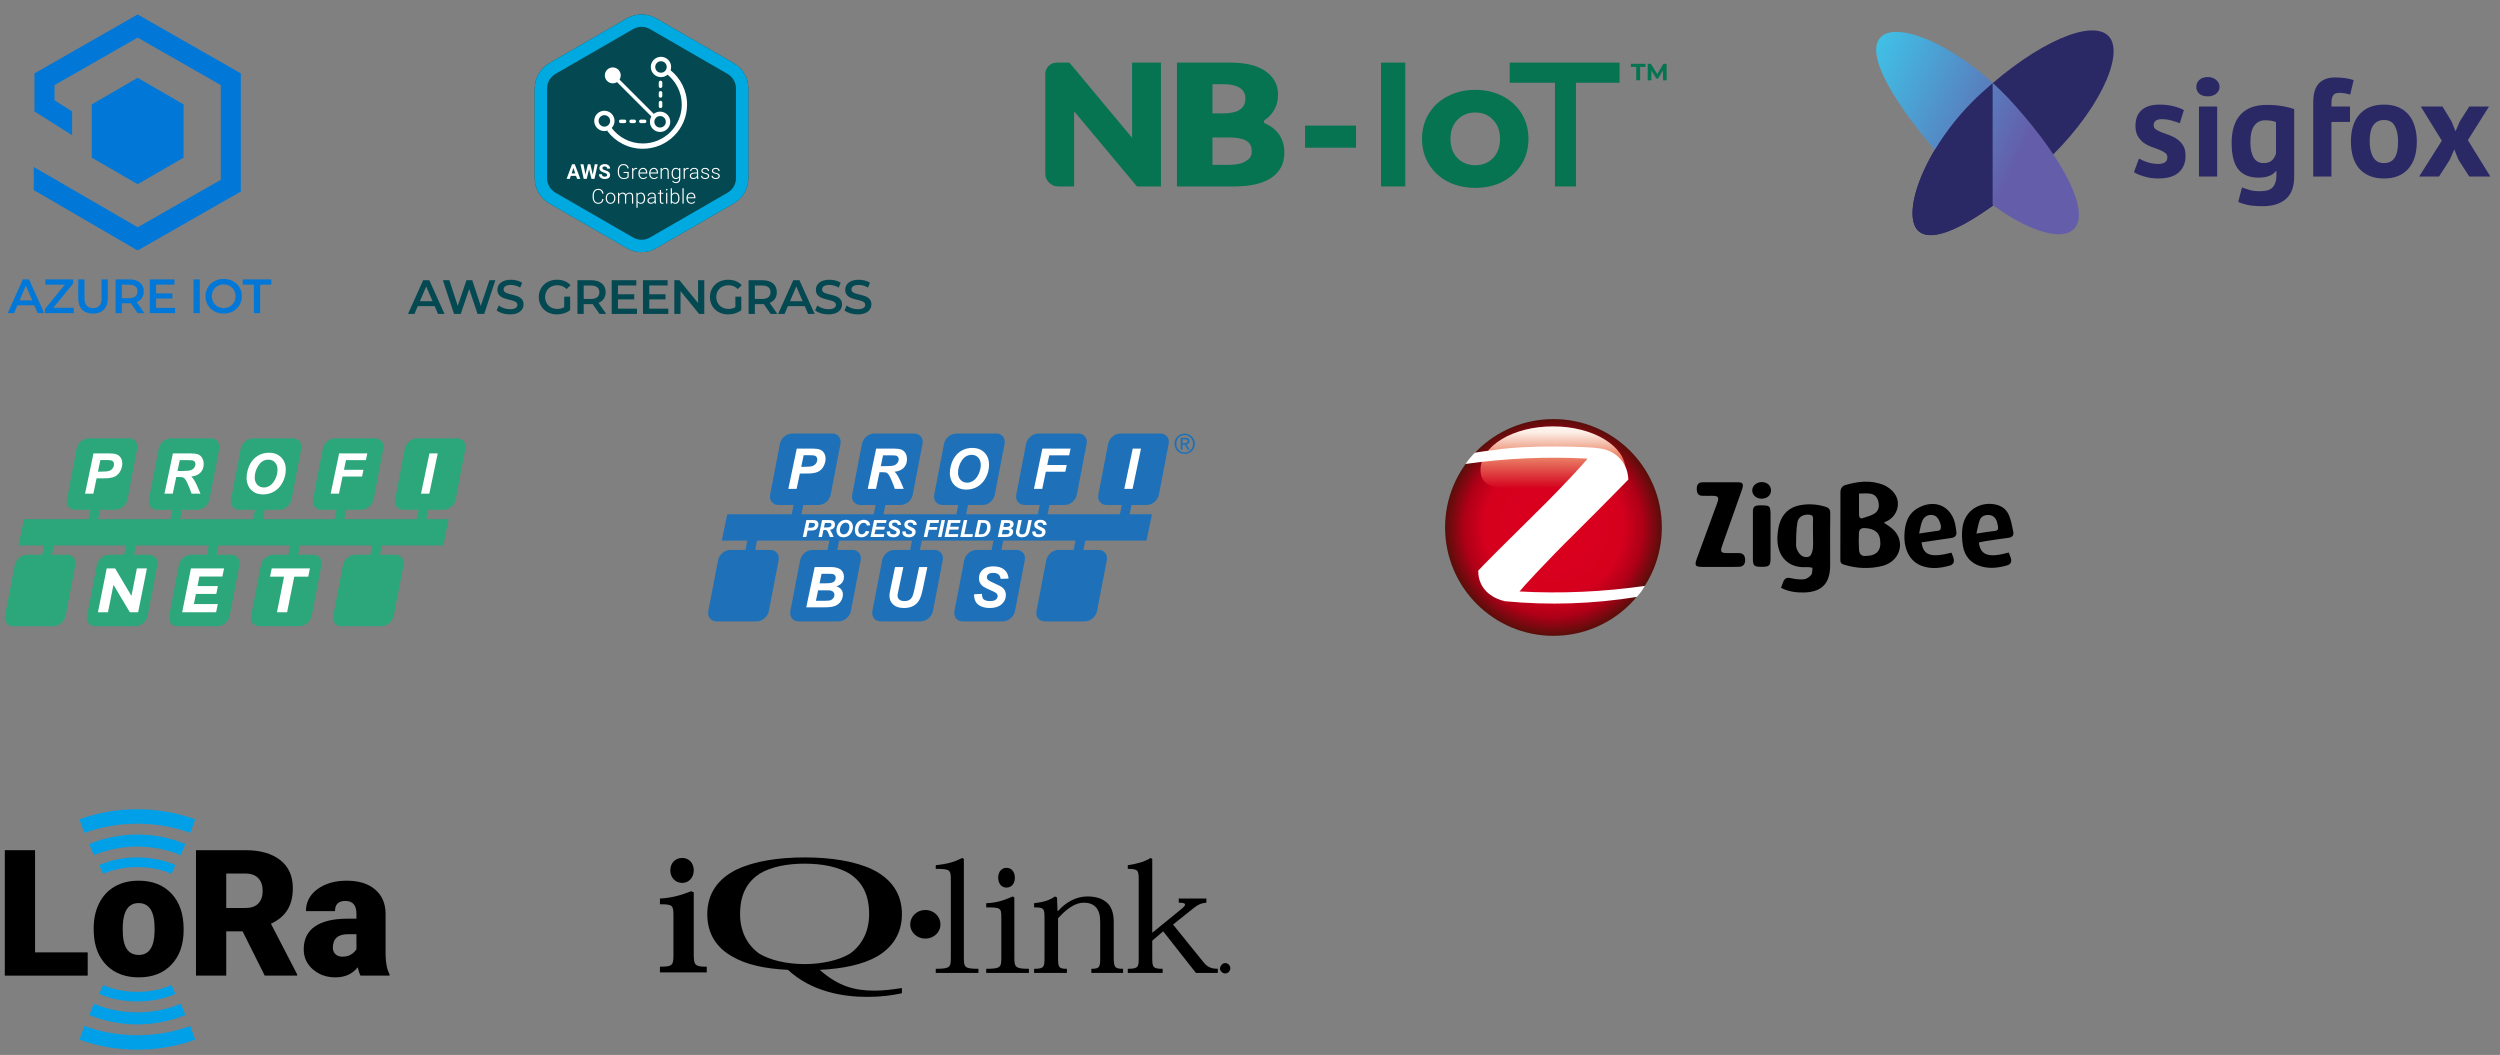 <svg width="519" height="219" viewBox="0 0 519 219" fill="none" xmlns="http://www.w3.org/2000/svg">
<rect x="0" y="0" width="519" height="219" fill="#808080" stroke="none"/>
<path d="M7.821 65H9.181L6.021 58H4.741L1.591 65H2.931L3.621 63.38H7.121L7.821 65ZM4.061 62.36L5.371 59.3L6.691 62.36H4.061ZM11.061 63.9L15.181 58.87V58H9.411V59.1H13.461L9.341 64.13V65H15.311V63.9H11.061ZM19.312 65.1C21.222 65.1 22.372 63.99 22.372 61.95V58H21.092V61.9C21.092 63.34 20.452 63.96 19.322 63.96C18.192 63.96 17.542 63.34 17.542 61.9V58H16.242V61.95C16.242 63.99 17.392 65.1 19.312 65.1ZM29.973 65L28.363 62.7C29.312 62.33 29.852 61.55 29.852 60.49C29.852 58.94 28.712 58 26.872 58H23.992V65H25.293V62.96H26.872C26.962 62.96 27.052 62.96 27.142 62.95L28.573 65H29.973ZM28.543 60.49C28.543 61.37 27.953 61.89 26.812 61.89H25.293V59.1H26.812C27.953 59.1 28.543 59.61 28.543 60.49ZM32.407 63.91V61.98H35.787V60.91H32.407V59.09H36.217V58H31.107V65H36.357V63.91H32.407ZM40.17 65H41.47V58H40.17V65ZM46.433 65.1C48.603 65.1 50.203 63.58 50.203 61.5C50.203 59.42 48.603 57.9 46.433 57.9C44.263 57.9 42.663 59.43 42.663 61.5C42.663 63.57 44.263 65.1 46.433 65.1ZM46.433 63.96C45.023 63.96 43.973 62.93 43.973 61.5C43.973 60.07 45.023 59.04 46.433 59.04C47.843 59.04 48.893 60.07 48.893 61.5C48.893 62.93 47.843 63.96 46.433 63.96ZM52.704 65H54.004V59.1H56.324V58H50.384V59.1H52.704V65Z" fill="#0178D7"/>
<path fill-rule="evenodd" clip-rule="evenodd" d="M28.576 3L50 15.236V39.759L28.567 52L7 39.456V34.663L28.585 47.18L45.834 37.328V17.666L28.576 7.809L11.318 17.666V20.826L14.969 23.133V28.072L7.152 23.133V15.236L28.576 3Z" fill="#0178D7"/>
<path d="M28.576 16.152L38.111 21.676V32.722L28.576 38.245L19.041 32.722V21.676L28.576 16.152Z" fill="#0178D7"/>
<path d="M7.278 197.712H18.206V202.541H1V176.5H7.278V197.712Z" fill="black"/>
<path d="M19.449 192.686C19.449 190.755 19.825 189.038 20.576 187.535C21.327 186.021 22.406 184.858 23.813 184.048C25.22 183.237 26.871 182.831 28.767 182.831C31.665 182.831 33.948 183.732 35.617 185.532C37.286 187.321 38.121 189.759 38.121 192.847V193.062C38.121 196.078 37.281 198.475 35.599 200.252C33.93 202.016 31.665 202.899 28.803 202.899C26.049 202.899 23.837 202.076 22.168 200.43C20.498 198.773 19.598 196.531 19.467 193.706L19.449 192.686ZM25.476 193.062C25.476 194.85 25.756 196.162 26.317 196.996C26.877 197.831 27.706 198.248 28.803 198.248C30.949 198.248 32.046 196.597 32.094 193.294V192.686C32.094 189.216 30.985 187.482 28.767 187.482C26.752 187.482 25.661 188.978 25.494 191.971L25.476 193.062Z" fill="black"/>
<path d="M50.364 193.348H46.966V202.541H40.688V176.5H50.936C54.025 176.5 56.439 177.186 58.18 178.557C59.921 179.928 60.791 181.866 60.791 184.37C60.791 186.182 60.421 187.684 59.682 188.877C58.955 190.069 57.81 191.035 56.248 191.774L61.685 202.273V202.541H54.961L50.364 193.348ZM46.966 188.501H50.936C52.129 188.501 53.023 188.191 53.619 187.571C54.227 186.939 54.531 186.063 54.531 184.942C54.531 183.821 54.227 182.945 53.619 182.313C53.011 181.669 52.117 181.347 50.936 181.347H46.966V188.501Z" fill="black"/>
<path d="M74.84 202.541C74.626 202.147 74.435 201.569 74.268 200.806C73.159 202.201 71.609 202.899 69.618 202.899C67.793 202.899 66.243 202.35 64.968 201.253C63.692 200.144 63.054 198.755 63.054 197.086C63.054 194.987 63.829 193.402 65.379 192.328C66.929 191.255 69.183 190.719 72.14 190.719H74V189.699C74 187.923 73.231 187.034 71.692 187.034C70.262 187.034 69.546 187.738 69.546 189.145H63.519C63.519 187.273 64.312 185.753 65.898 184.584C67.495 183.416 69.528 182.831 71.996 182.831C74.465 182.831 76.414 183.434 77.845 184.638C79.276 185.842 80.009 187.493 80.045 189.592V198.159C80.069 199.936 80.343 201.295 80.868 202.237V202.541H74.84ZM71.067 198.606C71.818 198.606 72.438 198.445 72.927 198.123C73.427 197.801 73.785 197.438 74 197.032V193.938H72.247C70.148 193.938 69.099 194.88 69.099 196.764C69.099 197.312 69.284 197.76 69.654 198.105C70.023 198.439 70.494 198.606 71.067 198.606Z" fill="black"/>
<path fill-rule="evenodd" clip-rule="evenodd" d="M35.594 181.414C31.352 179.529 25.647 179.529 21.406 181.414L20.594 179.586C25.352 177.471 31.647 177.471 36.406 179.586L35.594 181.414Z" fill="#00A0E9"/>
<path fill-rule="evenodd" clip-rule="evenodd" d="M37.52 177.529C31.827 175.157 25.173 175.157 19.481 177.529L18.52 175.221C24.827 172.593 32.173 172.593 38.481 175.221L37.52 177.529Z" fill="#00A0E9"/>
<path fill-rule="evenodd" clip-rule="evenodd" d="M39.483 172.908C32.554 170.364 24.447 170.364 17.517 172.908L16.483 170.092C24.08 167.303 32.92 167.303 40.517 170.092L39.483 172.908Z" fill="#00A0E9"/>
<path fill-rule="evenodd" clip-rule="evenodd" d="M21.407 204.5C25.649 206.385 31.354 206.385 35.595 204.5L36.407 206.328C31.649 208.443 25.354 208.443 20.595 206.328L21.407 204.5Z" fill="#00A0E9"/>
<path fill-rule="evenodd" clip-rule="evenodd" d="M19.482 208.385C25.174 210.757 31.828 210.757 37.52 208.385L38.481 210.693C32.174 213.321 24.828 213.321 18.52 210.693L19.482 208.385Z" fill="#00A0E9"/>
<path fill-rule="evenodd" clip-rule="evenodd" d="M17.518 213.006C24.447 215.55 32.554 215.55 39.484 213.006L40.518 215.822C32.921 218.611 24.081 218.612 16.484 215.822L17.518 213.006Z" fill="#00A0E9"/>
<path d="M241.007 13V38.706H236.033L222.983 23.099V38.706H219.72C218.218 38.706 217 37.511 217 36.035V15.337C217 14.046 218.065 13 219.38 13H222.011L235.024 28.607V13H241.007Z" fill="#067351"/>
<path d="M262.549 24.928C262.299 25.095 262.336 25.5 262.614 25.617C263.75 26.093 264.666 26.783 265.363 27.689C266.21 28.767 266.634 30.101 266.634 31.692C266.634 33.944 265.737 35.683 263.942 36.907C262.172 38.106 259.579 38.706 256.164 38.706H244.327V13H255.416C258.607 13 261.05 13.6 262.745 14.799C264.465 15.999 265.325 17.627 265.325 19.684C265.325 20.932 265.014 22.046 264.391 23.025C263.927 23.785 263.313 24.419 262.549 24.928ZM251.707 17.48V23.54H253.988C255.484 23.54 256.618 23.282 257.391 22.768C258.164 22.254 258.55 21.495 258.55 20.491C258.55 19.488 258.164 18.741 257.391 18.251C256.618 17.737 255.484 17.48 253.988 17.48H251.707ZM255.035 34.226C256.631 34.226 257.827 33.969 258.625 33.455C259.448 32.941 259.859 32.479 259.859 31.402C259.859 29.272 258.251 28.541 255.035 28.541H251.707V34.226H255.035Z" fill="#067351"/>
<path d="M270.928 26.073H281.51V30.664H270.928V26.073Z" fill="#067351"/>
<path d="M286.699 13H291.736V38.706H286.699V13Z" fill="#067351"/>
<path d="M306.277 39C304.158 39 302.251 38.572 300.556 37.715C298.886 36.833 297.577 35.621 296.63 34.079C295.682 32.537 295.209 30.786 295.209 28.828C295.209 26.869 295.682 25.119 296.63 23.576C297.577 22.034 298.886 20.834 300.556 19.977C302.251 19.096 304.158 18.655 306.277 18.655C308.396 18.655 310.291 19.096 311.961 19.977C313.631 20.834 314.94 22.034 315.887 23.576C316.835 25.119 317.308 26.869 317.308 28.828C317.308 30.786 316.835 32.537 315.887 34.079C314.94 35.621 313.631 36.833 311.961 37.715C310.291 38.572 308.396 39 306.277 39ZM306.277 34.299C307.773 34.299 308.994 33.81 309.942 32.831C310.914 31.827 311.4 30.492 311.4 28.828C311.4 27.163 310.914 25.841 309.942 24.862C308.994 23.858 307.773 23.356 306.277 23.356C304.781 23.356 303.547 23.858 302.575 24.862C301.603 25.841 301.117 27.163 301.117 28.828C301.117 30.492 301.603 31.827 302.575 32.831C303.547 33.81 304.781 34.299 306.277 34.299Z" fill="#067351"/>
<path d="M322.808 17.18H313.412V13H336.223V17.18H327.167V38.706H322.808V17.18Z" fill="#067351"/>
<path d="M339.682 13.891H338.565V13.245H341.607V13.891H340.49V16.672H339.682V13.891Z" fill="#067351"/>
<path d="M345.242 16.672L345.237 14.616L344.21 16.31H343.846L342.824 14.66V16.672H342.066V13.245H342.734L344.041 15.375L345.327 13.245H345.99L346 16.672H345.242Z" fill="#067351"/>
<path d="M437.799 7.56C441.189 11.267 435.642 23.568 423.956 34.256C412.271 44.944 401.475 51.476 398.085 47.769C394.694 44.062 399.681 29.98 411.366 19.292C423.051 8.604 434.409 3.853 437.799 7.56Z" fill="#2A2865"/>
<path d="M430.4 47.677C426.661 51.032 414.414 45.366 403.838 33.579C393.263 21.791 386.835 10.933 390.574 7.578C394.314 4.223 407.55 9.898 418.125 21.686C428.701 33.473 434.14 44.322 430.4 47.677Z" fill="url(#paint0_linear)"/>
<path d="M413.673 42.721C406.361 47.981 400.438 50.343 398.085 47.769C394.694 44.062 399.681 29.98 411.366 19.292C412.137 18.586 412.907 17.907 413.673 17.254C413.673 31.196 413.673 32.969 413.673 42.721Z" fill="#2A2865"/>
<path d="M449.947 32.638C449.947 32.25 449.782 31.941 449.453 31.708C449.124 31.476 448.717 31.263 448.233 31.069C447.749 30.876 447.216 30.682 446.635 30.488C446.055 30.275 445.522 29.995 445.038 29.646C444.554 29.278 444.147 28.823 443.818 28.281C443.489 27.719 443.324 27.003 443.324 26.132C443.324 24.699 443.75 23.605 444.602 22.85C445.454 22.095 446.684 21.717 448.291 21.717C449.395 21.717 450.392 21.833 451.283 22.065C452.173 22.298 452.87 22.559 453.374 22.85L452.531 25.58C452.086 25.405 451.525 25.222 450.847 25.028C450.169 24.834 449.482 24.738 448.785 24.738C447.662 24.738 447.1 25.173 447.1 26.044C447.1 26.393 447.265 26.674 447.594 26.887C447.923 27.1 448.33 27.303 448.814 27.497C449.298 27.671 449.83 27.865 450.411 28.078C450.992 28.291 451.525 28.571 452.009 28.92C452.493 29.249 452.899 29.685 453.229 30.227C453.558 30.769 453.722 31.466 453.722 32.318C453.722 33.79 453.248 34.952 452.299 35.803C451.37 36.636 449.966 37.052 448.088 37.052C447.061 37.052 446.093 36.917 445.183 36.646C444.293 36.394 443.566 36.094 443.005 35.745L444.05 32.928C444.496 33.18 445.086 33.431 445.822 33.683C446.558 33.916 447.313 34.032 448.088 34.032C448.649 34.032 449.095 33.925 449.424 33.712C449.772 33.499 449.947 33.141 449.947 32.638Z" fill="#2A2865"/>
<path d="M456.507 22.123H460.283V36.646H456.507V22.123ZM455.955 18.028C455.955 17.467 456.158 16.992 456.565 16.605C456.991 16.198 457.572 15.995 458.308 15.995C459.043 15.995 459.634 16.198 460.079 16.605C460.544 16.992 460.776 17.467 460.776 18.028C460.776 18.59 460.544 19.064 460.079 19.451C459.634 19.819 459.043 20.003 458.308 20.003C457.572 20.003 456.991 19.819 456.565 19.451C456.158 19.064 455.955 18.59 455.955 18.028Z" fill="#2A2865"/>
<path d="M476.273 36.646C476.273 38.756 475.702 40.305 474.56 41.293C473.417 42.3 471.82 42.803 469.767 42.803C468.373 42.803 467.27 42.706 466.456 42.513C465.662 42.319 465.062 42.116 464.656 41.903L465.44 38.911C465.885 39.086 466.398 39.26 466.979 39.434C467.579 39.608 468.315 39.695 469.186 39.695C470.503 39.695 471.394 39.405 471.859 38.824C472.343 38.263 472.585 37.469 472.585 36.442V35.513H472.468C471.791 36.423 470.59 36.878 468.867 36.878C466.989 36.878 465.585 36.297 464.656 35.135C463.745 33.974 463.29 32.154 463.29 29.675C463.29 27.08 463.91 25.115 465.149 23.779C466.389 22.443 468.189 21.775 470.552 21.775C471.791 21.775 472.894 21.862 473.863 22.036C474.85 22.211 475.654 22.414 476.273 22.646V36.646ZM469.884 33.858C470.619 33.858 471.181 33.693 471.568 33.364C471.975 33.035 472.285 32.541 472.498 31.883V25.347C471.897 25.096 471.152 24.97 470.261 24.97C469.293 24.97 468.538 25.338 467.996 26.074C467.453 26.79 467.182 27.942 467.182 29.53C467.182 30.943 467.415 32.018 467.879 32.754C468.344 33.49 469.012 33.858 469.884 33.858Z" fill="#2A2865"/>
<path d="M480.227 22.123V21.31C480.227 19.471 480.614 18.144 481.389 17.331C482.164 16.499 483.287 16.082 484.758 16.082C486.307 16.082 487.595 16.266 488.621 16.634L487.895 19.655C487.45 19.5 487.053 19.403 486.704 19.364C486.375 19.306 486.026 19.277 485.659 19.277C485.271 19.277 484.961 19.335 484.729 19.451C484.516 19.568 484.352 19.752 484.235 20.003C484.139 20.236 484.071 20.536 484.032 20.904C484.013 21.252 484.003 21.659 484.003 22.123H487.857V25.318H484.003V36.646H480.227V25.318V22.123Z" fill="#2A2865"/>
<path d="M488.052 29.385C488.052 26.925 488.652 25.038 489.853 23.721C491.053 22.385 492.738 21.717 494.906 21.717C496.068 21.717 497.075 21.901 497.927 22.269C498.779 22.637 499.486 23.159 500.047 23.837C500.609 24.495 501.025 25.299 501.296 26.248C501.587 27.197 501.732 28.242 501.732 29.385C501.732 31.844 501.132 33.741 499.931 35.077C498.75 36.394 497.075 37.052 494.906 37.052C493.745 37.052 492.738 36.868 491.886 36.501C491.034 36.133 490.317 35.62 489.737 34.961C489.175 34.283 488.749 33.47 488.459 32.521C488.188 31.573 488.052 30.527 488.052 29.385ZM491.944 29.385C491.944 30.024 492.002 30.614 492.118 31.156C492.234 31.698 492.409 32.173 492.641 32.58C492.873 32.986 493.174 33.306 493.541 33.538C493.929 33.751 494.384 33.858 494.906 33.858C495.894 33.858 496.63 33.499 497.114 32.783C497.598 32.066 497.84 30.934 497.84 29.385C497.84 28.049 497.617 26.974 497.172 26.161C496.727 25.328 495.971 24.912 494.906 24.912C493.977 24.912 493.251 25.26 492.728 25.957C492.205 26.654 491.944 27.797 491.944 29.385Z" fill="#2A2865"/>
<path d="M506.922 29.21L502.565 22.123H507.067L508.955 25.231L509.768 27.264L510.64 25.231L512.615 22.123H516.71L512.324 29.094L517.001 36.646H512.615L510.378 33.16L509.507 31.011L508.578 33.16L506.341 36.646H502.217L506.922 29.21Z" fill="#2A2865"/>
<path fill-rule="evenodd" clip-rule="evenodd" d="M94.892 91H86.593C85.413 91 84.273 91.957 84.046 93.136L82.012 103.7C81.785 104.881 82.556 105.837 83.737 105.837H86.873L86.49 107.768H71.482L71.865 105.837H75.002C76.182 105.837 77.322 104.881 77.55 103.7L79.584 93.136C79.811 91.957 79.039 91 77.859 91H69.56C68.38 91 67.24 91.957 67.013 93.136L64.978 103.7C64.752 104.881 65.524 105.837 66.703 105.837H69.84L69.457 107.768H54.571L54.954 105.837H57.968C59.149 105.837 60.29 104.881 60.517 103.7L62.551 93.136C62.778 91.957 62.005 91 60.826 91H52.527C51.346 91 50.206 91.957 49.978 93.136L47.945 103.7C47.718 104.881 48.49 105.837 49.669 105.837H52.928L52.545 107.768H37.415L37.798 105.837H40.935C42.115 105.837 43.256 104.881 43.483 103.7L45.517 93.136C45.744 91.957 44.971 91 43.792 91H35.492C34.312 91 33.172 91.957 32.944 93.136L30.91 103.7C30.683 104.881 31.455 105.837 32.635 105.837H35.772L35.389 107.768H20.381L20.764 105.837H23.901C25.081 105.837 26.221 104.881 26.448 103.7L28.482 93.136C28.709 91.957 27.937 91 26.757 91H18.459C17.278 91 16.138 91.957 15.911 93.136L13.877 103.7C13.65 104.881 14.422 105.837 15.602 105.837H18.739L18.356 107.768H4.971L3.84 113.232H9.141L8.758 115.163H5.621C4.441 115.163 3.301 116.119 3.073 117.299L1.04 127.864C0.813 129.043 1.585 130 2.764 130H11.063C12.243 130 13.383 129.043 13.611 127.864L15.644 117.299C15.871 116.119 15.099 115.163 13.919 115.163H10.783L11.165 113.232H26.174L25.791 115.163H22.654C21.474 115.163 20.334 116.119 20.107 117.299L18.073 127.864C17.846 129.043 18.618 130 19.798 130H28.097C29.277 130 30.417 129.043 30.645 127.864L32.678 117.299C32.906 116.119 32.133 115.163 30.954 115.163H27.817L28.2 113.232H43.33L42.947 115.163H39.688C38.508 115.163 37.368 116.119 37.14 117.299L35.107 127.864C34.88 129.043 35.652 130 36.832 130H45.131C46.311 130 47.451 129.043 47.678 127.864L49.712 117.299C49.94 116.119 49.167 115.163 47.987 115.163H44.972L45.355 113.232H60.242L59.859 115.163H56.721C55.541 115.163 54.401 116.119 54.174 117.299L52.14 127.864C51.913 129.043 52.685 130 53.865 130H62.163C63.344 130 64.485 129.043 64.712 127.864L66.746 117.299C66.973 116.119 66.2 115.163 65.021 115.163H61.883L62.266 113.232H77.275L76.892 115.163H73.754C72.575 115.163 71.434 116.119 71.207 117.299L69.173 127.864C68.946 129.043 69.719 130 70.898 130H79.197C80.376 130 81.518 129.043 81.745 127.864L83.779 117.299C84.006 116.119 83.234 115.163 82.053 115.163H78.916L79.299 113.232H92.012L93.142 107.768H88.516L88.898 105.837H92.035C93.215 105.837 94.356 104.881 94.582 103.7L96.617 93.136C96.844 91.957 96.072 91 94.892 91Z" fill="#2CA67B"/>
<path d="M30.5 118L28.68 127.1H26.951L23.558 121.406L22.414 127.1H20.334L22.154 118H23.896L27.289 123.707L28.42 118H30.5Z" fill="white"/>
<path d="M41.394 119.69L41.004 121.666H45.229L44.904 123.304H40.666L40.25 125.41H45.216L44.865 127.1H37.819L39.639 118H46.516L46.165 119.69H41.394Z" fill="white"/>
<path d="M58.969 119.716H56.057L56.408 118H64.338L63.987 119.716H61.088L59.606 127.1H57.5L58.969 119.716Z" fill="white"/>
<path fill-rule="evenodd" clip-rule="evenodd" d="M22.071 95.506C22.63 95.506 22.99 95.536 23.152 95.594C23.313 95.653 23.438 95.748 23.528 95.877C23.617 96.006 23.662 96.171 23.662 96.373C23.662 96.674 23.575 96.948 23.399 97.2C23.223 97.452 22.971 97.643 22.681 97.747C22.377 97.861 21.77 97.918 20.862 97.918H20.331L20.838 95.506L22.071 95.506ZM21.147 99.304C21.889 99.304 22.394 99.285 22.664 99.248C23.128 99.183 23.497 99.089 23.771 98.965C24.058 98.832 24.318 98.648 24.538 98.42C24.775 98.181 24.976 97.862 25.14 97.463C25.303 97.064 25.385 96.653 25.385 96.231C25.385 95.775 25.283 95.382 25.077 95.053C24.882 94.733 24.589 94.485 24.242 94.346C23.89 94.203 23.411 94.132 22.807 94.132H19.408L17.656 102.492H19.378L20.046 99.304H21.147ZM39.212 95.529C39.719 95.529 40.047 95.574 40.199 95.665C40.446 95.818 40.57 96.046 40.57 96.35C40.57 96.609 40.484 96.856 40.313 97.092C40.142 97.328 39.906 97.501 39.603 97.611C39.3 97.721 38.687 97.776 37.764 97.776H36.851L37.319 95.529L39.212 95.529ZM37.291 99.03C37.697 99.03 37.982 99.085 38.146 99.196C38.412 99.382 38.663 99.746 38.899 100.286C39.332 101.286 39.623 102.021 39.772 102.492H41.62C41.148 101.299 40.72 100.374 40.336 99.721C40.142 99.397 39.935 99.137 39.714 98.939C40.578 98.829 41.222 98.543 41.648 98.081C42.074 97.619 42.287 97.032 42.287 96.321C42.287 95.823 42.178 95.399 41.959 95.05C41.74 94.7 41.454 94.459 41.098 94.328C40.742 94.197 40.245 94.131 39.606 94.131H35.893L34.142 102.492H35.864L36.589 99.03H37.291ZM53.676 96.6C54.203 95.817 54.886 95.426 55.727 95.426C56.274 95.426 56.725 95.613 57.079 95.988C57.432 96.363 57.609 96.878 57.609 97.536C57.609 98.126 57.469 98.731 57.189 99.353C56.911 99.975 56.556 100.439 56.129 100.744C55.701 101.05 55.255 101.204 54.791 101.204C54.22 101.204 53.76 101.01 53.411 100.622C53.061 100.234 52.885 99.753 52.885 99.179C52.881 98.259 53.157 97.36 53.676 96.6ZM51.517 100.796C51.738 101.319 52.112 101.757 52.641 102.11C53.17 102.464 53.824 102.641 54.603 102.641C55.5 102.641 56.304 102.418 57.015 101.974C57.726 101.529 58.29 100.894 58.705 100.069C59.118 99.244 59.326 98.39 59.326 97.508C59.326 96.447 59.007 95.595 58.37 94.953C57.733 94.311 56.898 93.989 55.864 93.989C55.091 93.989 54.404 94.146 53.798 94.46C53.205 94.764 52.69 95.202 52.296 95.74C51.898 96.28 51.602 96.916 51.409 97.651C51.261 98.198 51.187 98.719 51.187 99.213C51.187 99.746 51.297 100.273 51.517 100.796ZM70.37 102.492H68.647L70.399 94.131H76.251L75.953 95.529H71.824L71.403 97.536H75.452L75.161 98.933H71.112L70.37 102.492ZM89.126 102.492H87.403L89.154 94.131H90.871L89.126 102.492Z" fill="white"/>
<path fill-rule="evenodd" clip-rule="evenodd" d="M240.892 90H232.593C231.413 90 230.273 90.957 230.046 92.136L228.012 102.7C227.785 103.881 228.556 104.837 229.736 104.837H232.873L232.49 106.768H217.482L217.865 104.837H221.002C222.182 104.837 223.322 103.881 223.55 102.7L225.584 92.136C225.811 90.957 225.039 90 223.859 90H215.56C214.38 90 213.24 90.957 213.013 92.136L210.978 102.7C210.752 103.881 211.524 104.837 212.703 104.837H215.84L215.457 106.768H200.571L200.954 104.837H203.968C205.149 104.837 206.29 103.881 206.516 102.7L208.551 92.136C208.778 90.957 208.005 90 206.826 90H198.527C197.346 90 196.206 90.957 195.978 92.136L193.945 102.7C193.718 103.881 194.49 104.837 195.669 104.837H198.928L198.545 106.768H183.415L183.798 104.837H186.935C188.115 104.837 189.256 103.881 189.483 102.7L191.517 92.136C191.744 90.957 190.971 90 189.792 90H181.492C180.312 90 179.172 90.957 178.944 92.136L176.91 102.7C176.683 103.881 177.455 104.837 178.635 104.837H181.772L181.389 106.768H166.381L166.764 104.837H169.901C171.081 104.837 172.221 103.881 172.448 102.7L174.482 92.136C174.709 90.957 173.937 90 172.757 90H164.458C163.278 90 162.138 90.957 161.911 92.136L159.877 102.7C159.65 103.881 160.422 104.837 161.602 104.837H164.739L164.356 106.768H150.971L149.84 112.232H155.141L154.758 114.163H151.621C150.441 114.163 149.301 115.119 149.073 116.299L147.04 126.864C146.813 128.043 147.585 129 148.764 129H157.063C158.243 129 159.383 128.043 159.611 126.864L161.644 116.299C161.872 115.119 161.099 114.163 159.919 114.163H156.783L157.165 112.232H172.174L171.791 114.163H168.654C167.474 114.163 166.334 115.119 166.107 116.299L164.073 126.864C163.846 128.043 164.618 129 165.798 129H174.097C175.277 129 176.417 128.043 176.645 126.864L178.678 116.299C178.906 115.119 178.133 114.163 176.954 114.163H173.817L174.2 112.232H189.33L188.947 114.163H185.688C184.508 114.163 183.368 115.119 183.14 116.299L181.107 126.864C180.88 128.043 181.652 129 182.832 129H191.131C192.311 129 193.451 128.043 193.678 126.864L195.712 116.299C195.94 115.119 195.167 114.163 193.987 114.163H190.973L191.356 112.232H206.242L205.859 114.163H202.721C201.541 114.163 200.401 115.119 200.174 116.299L198.14 126.864C197.913 128.043 198.685 129 199.865 129H208.164C209.344 129 210.485 128.043 210.712 126.864L212.746 116.299C212.973 115.119 212.2 114.163 211.021 114.163H207.883L208.266 112.232H223.275L222.892 114.163H219.754C218.575 114.163 217.434 115.119 217.207 116.299L215.173 126.864C214.946 128.043 215.719 129 216.898 129H225.197C226.377 129 227.518 128.043 227.745 126.864L229.779 116.299C230.006 115.119 229.234 114.163 228.053 114.163H224.916L225.299 112.232H238.012L239.142 106.768H234.516L234.899 104.837H238.035C239.215 104.837 240.356 103.881 240.582 102.7L242.617 92.136C242.844 90.957 242.072 90 240.892 90Z" fill="#1E71B8"/>
<path fill-rule="evenodd" clip-rule="evenodd" d="M168.515 108.548C168.749 108.548 168.9 108.56 168.968 108.585C169.032 108.607 169.087 108.648 169.126 108.703C169.166 108.765 169.185 108.838 169.182 108.912C169.182 109.038 169.146 109.153 169.072 109.259C168.999 109.363 168.898 109.44 168.771 109.488C168.643 109.536 168.389 109.56 168.007 109.56H167.785L167.998 108.548H168.515ZM168.128 110.14C168.439 110.14 168.651 110.133 168.764 110.117C168.959 110.089 169.113 110.051 169.228 109.998C169.343 109.946 169.45 109.87 169.55 109.77C169.65 109.669 169.733 109.535 169.803 109.368C169.871 109.2 169.905 109.029 169.905 108.851C169.905 108.66 169.862 108.495 169.776 108.358C169.694 108.223 169.571 108.119 169.425 108.061C169.278 108.001 169.078 107.971 168.824 107.971H167.399L166.665 111.477H167.387L167.667 110.14H168.128V110.14ZM172.05 108.557C172.261 108.557 172.399 108.577 172.463 108.615C172.513 108.644 172.554 108.686 172.581 108.737C172.609 108.787 172.622 108.845 172.619 108.902C172.617 109.015 172.58 109.123 172.512 109.213C172.44 109.311 172.34 109.384 172.213 109.43C172.086 109.477 171.83 109.5 171.442 109.5H171.06L171.256 108.557H172.05ZM171.244 110.026C171.414 110.026 171.534 110.05 171.603 110.095C171.714 110.174 171.82 110.327 171.918 110.552C172.1 110.972 172.222 111.281 172.285 111.478H173.06C172.862 110.978 172.683 110.59 172.521 110.316C172.452 110.194 172.364 110.084 172.261 109.988C172.623 109.942 172.893 109.823 173.071 109.629C173.251 109.435 173.34 109.19 173.34 108.891C173.34 108.682 173.294 108.504 173.202 108.358C173.111 108.211 172.99 108.11 172.841 108.055C172.692 107.999 172.483 107.972 172.216 107.972H170.659L169.925 111.478H170.647L170.95 110.026H171.244V110.026ZM174.693 109.007C174.914 108.678 175.201 108.514 175.553 108.514C175.783 108.514 175.972 108.593 176.12 108.75C176.269 108.907 176.343 109.123 176.343 109.399C176.343 109.647 176.284 109.9 176.167 110.161C176.05 110.422 175.901 110.616 175.722 110.745C175.543 110.872 175.356 110.936 175.161 110.936C174.922 110.936 174.729 110.855 174.583 110.693C174.436 110.53 174.363 110.329 174.363 110.087C174.36 109.702 174.476 109.325 174.693 109.007ZM173.788 110.766C173.88 110.986 174.038 111.169 174.259 111.318C174.481 111.465 174.755 111.539 175.082 111.539C175.458 111.539 175.795 111.446 176.094 111.26C176.392 111.073 176.628 110.807 176.802 110.461C176.972 110.128 177.061 109.76 177.063 109.387C177.063 108.942 176.928 108.585 176.661 108.315C176.394 108.046 176.044 107.911 175.61 107.911C175.286 107.911 174.998 107.977 174.744 108.108C174.495 108.236 174.28 108.42 174.114 108.645C173.94 108.886 173.814 109.158 173.742 109.447C173.679 109.677 173.649 109.895 173.649 110.102C173.649 110.326 173.695 110.546 173.788 110.766ZM179.747 110.215L180.474 110.325C180.332 110.719 180.12 111.019 179.836 111.227C179.552 111.436 179.22 111.539 178.838 111.539C178.409 111.539 178.074 111.411 177.833 111.152C177.591 110.893 177.47 110.519 177.47 110.028C177.47 109.63 177.551 109.265 177.713 108.934C177.875 108.603 178.099 108.35 178.387 108.174C178.668 108.001 178.993 107.91 179.324 107.911C179.704 107.911 180.011 108.013 180.245 108.217C180.48 108.42 180.618 108.697 180.659 109.047L179.968 109.114C179.929 108.91 179.855 108.762 179.746 108.671C179.637 108.579 179.492 108.534 179.309 108.534C179.11 108.534 178.924 108.594 178.751 108.715C178.578 108.836 178.44 109.026 178.336 109.283C178.235 109.528 178.182 109.79 178.18 110.055C178.18 110.336 178.248 110.552 178.383 110.705C178.518 110.859 178.685 110.935 178.887 110.935C179.073 110.935 179.244 110.875 179.4 110.753C179.556 110.632 179.671 110.453 179.747 110.215ZM183.46 111.477H180.721L181.453 107.971H184.053L183.931 108.557H182.053L181.886 109.354H183.701L183.579 109.94H181.763L181.543 110.892H183.584L183.46 111.477ZM184.073 110.342L184.76 110.307C184.769 110.525 184.807 110.672 184.872 110.748C184.977 110.873 185.172 110.935 185.456 110.935C185.692 110.935 185.862 110.893 185.968 110.809C186.072 110.725 186.125 110.622 186.125 110.503C186.125 110.452 186.114 110.402 186.091 110.356C186.069 110.311 186.037 110.271 185.996 110.24C185.936 110.187 185.769 110.102 185.497 109.984C185.226 109.865 185.027 109.766 184.902 109.688C184.78 109.612 184.678 109.506 184.606 109.381C184.532 109.246 184.495 109.093 184.499 108.938C184.499 108.643 184.606 108.398 184.82 108.204C185.033 108.01 185.343 107.912 185.748 107.912C186.159 107.912 186.477 108.009 186.703 108.202C186.928 108.394 187.052 108.651 187.075 108.971L186.384 109.003C186.366 108.835 186.306 108.707 186.202 108.617C186.099 108.528 185.945 108.483 185.743 108.483C185.544 108.483 185.401 108.519 185.316 108.588C185.276 108.62 185.243 108.66 185.221 108.706C185.199 108.752 185.187 108.803 185.188 108.854C185.188 108.955 185.227 109.038 185.305 109.103C185.384 109.17 185.556 109.262 185.824 109.378C186.228 109.552 186.485 109.694 186.594 109.802C186.759 109.96 186.841 110.166 186.841 110.416C186.841 110.725 186.718 110.99 186.474 111.209C186.229 111.429 185.888 111.538 185.451 111.538C185.15 111.538 184.889 111.487 184.668 111.386C184.447 111.285 184.291 111.144 184.2 110.964C184.107 110.771 184.063 110.557 184.073 110.342ZM187.316 110.342L188.003 110.307C188.012 110.525 188.05 110.672 188.115 110.748C188.22 110.873 188.415 110.935 188.699 110.935C188.935 110.935 189.106 110.893 189.21 110.809C189.316 110.725 189.369 110.622 189.369 110.503C189.369 110.452 189.357 110.402 189.335 110.356C189.312 110.311 189.28 110.271 189.24 110.24C189.179 110.187 189.013 110.102 188.741 109.984C188.469 109.866 188.27 109.767 188.145 109.689C188.023 109.612 187.921 109.507 187.85 109.382C187.776 109.246 187.738 109.093 187.742 108.939C187.742 108.644 187.849 108.399 188.062 108.205C188.276 108.01 188.585 107.913 188.991 107.913C189.402 107.913 189.72 108.009 189.946 108.202C190.171 108.395 190.295 108.651 190.318 108.972L189.626 109.003C189.609 108.835 189.548 108.707 189.444 108.618C189.341 108.529 189.188 108.484 188.985 108.484C188.786 108.484 188.643 108.519 188.558 108.589C188.517 108.62 188.485 108.66 188.462 108.707C188.44 108.753 188.429 108.803 188.43 108.855C188.43 108.956 188.469 109.038 188.547 109.104C188.625 109.171 188.798 109.262 189.066 109.379C189.47 109.553 189.726 109.694 189.836 109.803C190.001 109.961 190.083 110.167 190.083 110.417C190.083 110.726 189.96 110.991 189.715 111.209C189.471 111.43 189.13 111.538 188.693 111.538C188.391 111.538 188.131 111.487 187.91 111.386C187.689 111.285 187.533 111.145 187.442 110.965C187.349 110.771 187.306 110.557 187.316 110.342ZM192.498 111.477H191.776L192.51 107.971H194.964L194.84 108.557H193.108L192.931 109.399H194.629L194.507 109.985H192.809L192.498 111.477ZM195.444 111.477H194.722L195.456 107.971H196.176L195.444 111.477ZM198.827 111.477H196.089L196.821 107.971H199.422L199.299 108.557H197.421L197.254 109.354H199.069L198.948 109.94H197.132L196.912 110.892H198.952L198.827 111.477ZM201.858 111.477H199.352L200.085 107.971H200.806L200.196 110.892H201.98L201.858 111.477ZM204.063 108.55C204.275 108.55 204.422 108.565 204.505 108.594C204.623 108.635 204.722 108.718 204.803 108.843C204.883 108.969 204.924 109.155 204.924 109.404C204.924 109.696 204.875 109.95 204.778 110.165C204.68 110.38 204.561 110.552 204.42 110.682C204.321 110.77 204.212 110.831 204.093 110.864C203.974 110.897 203.783 110.914 203.518 110.914H203.152L203.645 108.55H204.063ZM204.239 111.425C204.504 111.361 204.72 111.263 204.888 111.129C205.106 110.956 205.287 110.724 205.431 110.431C205.576 110.139 205.648 109.804 205.648 109.426C205.648 109.25 205.629 109.088 205.593 108.942C205.561 108.804 205.508 108.672 205.436 108.55C205.372 108.441 205.29 108.343 205.195 108.259C205.102 108.18 204.997 108.116 204.883 108.072C204.759 108.025 204.628 107.995 204.495 107.983C204.327 107.973 204.159 107.969 203.99 107.971H203.045L202.311 111.477H203.548C203.859 111.477 204.09 111.46 204.239 111.425ZM209.036 108.557C209.238 108.557 209.364 108.562 209.416 108.572C209.5 108.585 209.576 108.625 209.634 108.687C209.687 108.748 209.714 108.827 209.711 108.907C209.711 109.004 209.679 109.098 209.62 109.175C209.562 109.253 209.479 109.308 209.386 109.334C209.277 109.369 209.1 109.387 208.853 109.387H208.302L208.477 108.557H209.036ZM209.661 111.354C209.871 111.271 210.036 111.135 210.156 110.946C210.275 110.757 210.335 110.557 210.335 110.347C210.335 110.187 210.284 110.044 210.183 109.917C210.082 109.791 209.942 109.703 209.761 109.654C209.988 109.58 210.155 109.472 210.264 109.329C210.372 109.186 210.426 109.018 210.426 108.823C210.426 108.678 210.395 108.546 210.333 108.426C210.271 108.307 210.176 108.207 210.06 108.139C209.926 108.063 209.777 108.014 209.623 107.996C209.519 107.98 209.337 107.972 209.077 107.972H207.879L207.145 111.478H208.798C209.162 111.477 209.45 111.436 209.661 111.354ZM209.036 109.997C209.238 109.997 209.38 110.035 209.467 110.111C209.553 110.187 209.597 110.283 209.597 110.399C209.596 110.497 209.564 110.592 209.507 110.671C209.448 110.756 209.365 110.821 209.268 110.857C209.167 110.895 208.972 110.914 208.68 110.914H207.985L208.176 109.997H209.036ZM211.009 109.818L211.396 107.972H212.117L211.719 109.876L211.621 110.344C211.615 110.381 211.612 110.419 211.611 110.456C211.611 110.596 211.662 110.711 211.763 110.8C211.864 110.89 212.012 110.935 212.204 110.935C212.378 110.935 212.522 110.902 212.636 110.837C212.749 110.772 212.836 110.674 212.898 110.546C212.959 110.416 213.022 110.197 213.087 109.887L213.489 107.972H214.209L213.809 109.89C213.725 110.294 213.627 110.602 213.518 110.816C213.408 111.029 213.241 111.203 213.018 111.337C212.794 111.471 212.512 111.538 212.171 111.538C211.763 111.538 211.45 111.437 211.234 111.238C211.017 111.037 210.908 110.781 210.908 110.467C210.908 110.401 210.914 110.329 210.925 110.253C210.931 110.202 210.959 110.057 211.009 109.818ZM214.285 110.342L214.972 110.307C214.982 110.525 215.018 110.672 215.084 110.748C215.189 110.873 215.384 110.935 215.667 110.935C215.904 110.935 216.074 110.893 216.179 110.809C216.284 110.725 216.337 110.622 216.337 110.503C216.337 110.452 216.326 110.402 216.303 110.357C216.281 110.311 216.249 110.271 216.208 110.24C216.147 110.187 215.982 110.102 215.709 109.984C215.437 109.866 215.239 109.767 215.114 109.689C214.992 109.612 214.89 109.507 214.819 109.382C214.744 109.246 214.707 109.093 214.71 108.939C214.71 108.644 214.817 108.399 215.031 108.205C215.245 108.01 215.554 107.913 215.959 107.913C216.371 107.913 216.69 108.009 216.916 108.202C217.14 108.395 217.264 108.651 217.287 108.972L216.596 109.003C216.58 108.835 216.518 108.707 216.415 108.618C216.312 108.529 216.157 108.484 215.955 108.484C215.756 108.484 215.613 108.519 215.528 108.589C215.488 108.62 215.455 108.661 215.433 108.707C215.411 108.753 215.4 108.803 215.401 108.855C215.401 108.956 215.439 109.038 215.518 109.104C215.595 109.171 215.769 109.262 216.037 109.379C216.44 109.553 216.697 109.694 216.806 109.803C216.971 109.961 217.053 110.167 217.053 110.417C217.053 110.726 216.931 110.991 216.686 111.209C216.441 111.43 216.1 111.538 215.663 111.538C215.361 111.538 215.101 111.487 214.88 111.386C214.659 111.285 214.503 111.145 214.412 110.965C214.322 110.784 214.279 110.576 214.285 110.342ZM168.071 94.506C168.63 94.506 168.99 94.536 169.152 94.594C169.313 94.653 169.438 94.748 169.528 94.877C169.617 95.006 169.662 95.171 169.662 95.373C169.662 95.674 169.575 95.948 169.4 96.2C169.223 96.452 168.972 96.643 168.681 96.747C168.377 96.861 167.77 96.918 166.862 96.918H166.331L166.838 94.506H168.071V94.506ZM167.147 98.304C167.889 98.304 168.394 98.285 168.664 98.248C169.128 98.183 169.497 98.089 169.771 97.965C170.058 97.832 170.318 97.648 170.538 97.42C170.775 97.181 170.976 96.862 171.139 96.463C171.303 96.064 171.385 95.653 171.385 95.231C171.385 94.775 171.283 94.382 171.077 94.053C170.882 93.733 170.589 93.485 170.242 93.346C169.889 93.203 169.411 93.132 168.807 93.132H165.408L163.656 101.492H165.378L166.046 98.304H167.147ZM185.212 94.529C185.719 94.529 186.047 94.574 186.199 94.665C186.446 94.818 186.57 95.046 186.57 95.35C186.57 95.609 186.484 95.856 186.313 96.092C186.142 96.328 185.906 96.501 185.603 96.611C185.301 96.721 184.687 96.776 183.764 96.776H182.851L183.319 94.529H185.212V94.529ZM183.29 98.03C183.697 98.03 183.982 98.085 184.146 98.196C184.412 98.382 184.663 98.746 184.899 99.286C185.332 100.286 185.623 101.021 185.772 101.492H187.62C187.148 100.299 186.72 99.374 186.336 98.721C186.142 98.397 185.935 98.137 185.714 97.939C186.578 97.829 187.222 97.543 187.648 97.081C188.074 96.619 188.287 96.032 188.287 95.321C188.287 94.823 188.178 94.399 187.959 94.05C187.741 93.7 187.454 93.459 187.098 93.328C186.742 93.197 186.245 93.131 185.606 93.131H181.893L180.142 101.492H181.864L182.589 98.03H183.29ZM199.676 95.6C200.203 94.817 200.886 94.426 201.727 94.426C202.274 94.426 202.725 94.613 203.079 94.988C203.432 95.363 203.609 95.878 203.609 96.536C203.609 97.126 203.469 97.731 203.189 98.353C202.911 98.975 202.556 99.439 202.129 99.744C201.701 100.05 201.255 100.204 200.791 100.204C200.22 100.204 199.76 100.01 199.411 99.622C199.061 99.234 198.885 98.753 198.885 98.179C198.881 97.259 199.157 96.36 199.676 95.6ZM197.517 99.796C197.738 100.319 198.112 100.757 198.641 101.11C199.17 101.464 199.823 101.641 200.603 101.641C201.5 101.641 202.304 101.418 203.015 100.974C203.726 100.529 204.29 99.894 204.705 99.069C205.118 98.244 205.326 97.39 205.326 96.508C205.326 95.447 205.007 94.595 204.37 93.953C203.733 93.311 202.898 92.989 201.864 92.989C201.091 92.989 200.404 93.146 199.798 93.46C199.205 93.764 198.69 94.202 198.296 94.74C197.898 95.28 197.602 95.916 197.409 96.651C197.261 97.198 197.187 97.719 197.187 98.213C197.187 98.746 197.296 99.273 197.517 99.796ZM216.37 101.492H214.647L216.399 93.131H222.251L221.953 94.529H217.824L217.403 96.536H221.452L221.161 97.933H217.112L216.37 101.492ZM235.126 101.492H233.403L235.154 93.131H236.871L235.126 101.492ZM171.89 119.115C172.369 119.115 172.672 119.126 172.797 119.148C173.022 119.195 173.194 119.286 173.316 119.423C173.438 119.56 173.498 119.735 173.498 119.948C173.498 120.165 173.434 120.368 173.305 120.558C173.175 120.748 172.981 120.885 172.722 120.969C172.463 121.053 172.04 121.094 171.451 121.094H170.139L170.556 119.115H171.89ZM173.379 125.782C173.868 125.595 174.282 125.254 174.559 124.81C174.845 124.359 174.987 123.883 174.987 123.381C174.987 123 174.866 122.659 174.625 122.357C174.384 122.054 174.048 121.845 173.618 121.726C174.159 121.551 174.558 121.294 174.817 120.954C175.075 120.613 175.204 120.211 175.204 119.747C175.208 119.418 175.132 119.093 174.982 118.801C174.834 118.515 174.617 118.287 174.331 118.116C174.046 117.944 173.698 117.831 173.288 117.774C173.04 117.736 172.607 117.717 171.988 117.717H169.13L167.379 126.079H171.319C172.191 126.079 172.877 125.98 173.379 125.782ZM171.89 122.549C172.369 122.549 172.712 122.639 172.917 122.819C173.123 123.001 173.225 123.23 173.225 123.507C173.225 123.735 173.154 123.952 173.011 124.157C172.872 124.36 172.673 124.514 172.441 124.598C172.204 124.688 171.737 124.732 171.041 124.732H169.381L169.838 122.548H171.89V122.549ZM184.891 122.121L185.815 117.718H187.532L186.585 122.258L186.351 123.375C186.337 123.463 186.329 123.553 186.328 123.643C186.328 123.974 186.449 124.246 186.69 124.462C186.932 124.677 187.282 124.785 187.743 124.785C188.158 124.785 188.499 124.706 188.77 124.55C189.039 124.394 189.249 124.162 189.397 123.855C189.545 123.547 189.695 123.024 189.848 122.286L190.806 117.718H192.522L191.569 122.292C191.368 123.254 191.136 123.99 190.874 124.499C190.612 125.009 190.214 125.423 189.682 125.743C189.149 126.063 188.476 126.222 187.663 126.222C186.689 126.222 185.943 125.984 185.427 125.507C184.909 125.029 184.651 124.416 184.651 123.667C184.651 123.512 184.664 123.342 184.691 123.16C184.706 123.037 184.773 122.692 184.891 122.121ZM202.219 123.37L203.855 123.285C203.878 123.806 203.968 124.157 204.124 124.34C204.374 124.636 204.838 124.785 205.515 124.785C206.078 124.785 206.485 124.683 206.736 124.482C206.987 124.28 207.112 124.037 207.112 123.751C207.112 123.505 207.01 123.295 206.804 123.124C206.659 122.998 206.264 122.796 205.615 122.514C204.967 122.233 204.493 121.998 204.196 121.81C203.903 121.628 203.661 121.376 203.49 121.077C203.32 120.776 203.233 120.425 203.233 120.022C203.233 119.318 203.489 118.735 203.998 118.271C204.506 117.808 205.245 117.575 206.211 117.575C207.192 117.575 207.952 117.806 208.49 118.265C209.028 118.725 209.323 119.337 209.377 120.102L207.728 120.175C207.686 119.776 207.542 119.47 207.294 119.257C207.047 119.045 206.682 118.937 206.199 118.937C205.724 118.937 205.385 119.021 205.181 119.189C204.978 119.356 204.876 119.567 204.876 119.823C204.876 120.061 204.969 120.26 205.156 120.416C205.343 120.575 205.755 120.793 206.394 121.071C207.356 121.486 207.968 121.822 208.23 122.081C208.622 122.461 208.818 122.95 208.818 123.547C208.818 124.285 208.526 124.914 207.942 125.438C207.359 125.96 206.546 126.222 205.504 126.222C204.786 126.222 204.163 126.1 203.636 125.86C203.109 125.618 202.738 125.283 202.522 124.852C202.304 124.424 202.202 123.929 202.219 123.37Z" fill="white"/>
<path fill-rule="evenodd" clip-rule="evenodd" d="M245.943 90.014C247.096 90.014 248.062 90.924 248.062 92.116C248.065 92.395 248.012 92.672 247.906 92.931C247.8 93.19 247.644 93.425 247.447 93.623C247.25 93.82 247.015 93.977 246.757 94.083C246.499 94.189 246.222 94.243 245.943 94.242C244.784 94.242 243.812 93.332 243.812 92.116C243.812 90.924 244.784 90.014 245.943 90.014ZM245.943 93.931C246.921 93.931 247.677 93.151 247.677 92.116C247.677 91.105 246.921 90.325 245.943 90.325C244.954 90.325 244.197 91.105 244.197 92.116C244.197 93.151 244.954 93.931 245.943 93.931ZM245.118 90.89H246.073C246.66 90.89 246.937 91.122 246.937 91.596C246.937 92.043 246.656 92.229 246.287 92.269L246.994 93.36H246.582L245.91 92.297H245.502V93.36H245.118V90.89H245.118ZM245.502 91.986H245.903C246.242 91.986 246.552 91.97 246.552 91.58C246.552 91.252 246.27 91.201 246.01 91.201H245.502V91.986Z" fill="#1E71B8"/>
<path fill-rule="evenodd" clip-rule="evenodd" d="M391.737 108.949L391.737 108.949C392.137 109.218 392.523 109.477 392.867 109.786C395.276 111.866 394.864 115.472 392.064 116.978C391.711 117.156 391.359 117.334 390.987 117.433C388.245 118.166 385.503 118.047 382.8 117.215C382.311 117.077 382.056 116.839 382.056 116.245C382.076 111.569 382.076 106.874 382.076 102.199C382.076 101.446 382.409 100.891 383.114 100.693C385.699 99.921 388.323 99.643 390.889 100.614C391.809 100.971 392.749 101.664 393.317 102.476C394.669 104.358 393.944 106.953 391.927 108.083C391.653 108.221 391.378 108.36 391.085 108.499C391.303 108.658 391.522 108.805 391.737 108.949ZM387.364 115.412C389.655 115.373 390.634 114.204 390.301 111.965C390.086 110.46 389.048 109.747 387.148 109.628C386.345 109.588 385.934 109.925 385.914 110.658C385.856 111.807 385.856 112.976 385.934 114.125C385.973 114.996 386.463 115.531 387.364 115.412ZM385.929 104.04V104.041V104.041V104.041V104.042V104.042V104.042C385.925 105.006 385.921 105.906 385.934 106.815C385.934 107.27 386.091 107.746 386.678 107.568C386.788 107.533 386.898 107.499 387.01 107.465C387.733 107.243 388.479 107.014 389.107 106.636C389.968 106.121 390.184 105.21 389.968 104.2C389.753 103.209 389.165 102.595 388.206 102.476C387.708 102.408 387.201 102.424 386.673 102.441C386.431 102.449 386.186 102.456 385.934 102.456C385.934 103.007 385.932 103.53 385.929 104.036V104.037V104.038V104.039V104.04ZM369.943 121.478L369.944 121.478C370.03 121.248 370.109 121.038 370.188 120.821C370.482 120.048 370.971 119.83 371.813 120.029C372.695 120.227 373.615 120.346 374.497 120.266C375.025 120.207 375.652 119.791 376.005 119.335C376.194 119.102 376.215 118.727 376.236 118.354C376.245 118.188 376.255 118.022 376.279 117.869C376.175 117.853 376.07 117.834 375.964 117.814L375.964 117.814C375.671 117.758 375.372 117.701 375.084 117.731C371.265 118.008 368.817 115.512 368.993 111.431C369.032 110.579 369.15 109.707 369.365 108.895C369.973 106.716 371.402 105.329 373.635 104.893C375.417 104.537 377.199 104.675 378.942 105.19C379.647 105.408 379.98 105.745 379.961 106.577C379.919 109.139 379.927 111.711 379.935 114.279V114.279V114.279V114.279V114.28V114.28V114.28C379.938 115.306 379.941 116.331 379.941 117.354C379.941 121.039 378.276 122.861 374.634 123C372.989 123.04 371.343 122.861 369.738 122.029C369.812 121.828 369.88 121.648 369.943 121.479L369.943 121.478ZM376.377 110.995C376.377 110.684 376.373 110.372 376.37 110.061C376.362 109.283 376.354 108.504 376.396 107.726C376.416 107.132 376.161 106.914 375.632 106.855C374.477 106.716 373.341 107.251 373.145 108.42C372.871 110.004 372.871 111.669 372.871 113.293C372.871 113.828 373.204 114.442 373.537 114.898C374.046 115.591 374.927 115.849 375.632 115.512C376.044 115.294 376.279 114.462 376.357 113.867C376.425 113.208 376.408 112.54 376.391 111.875V111.875V111.875V111.875V111.875V111.875V111.875V111.875V111.875V111.875V111.874C376.384 111.58 376.377 111.287 376.377 110.995ZM353.443 117.691H356.968C357.3 117.691 357.633 117.692 357.967 117.693H357.967H357.968H357.968H357.968H357.968H357.968H357.968H357.968C358.973 117.697 359.984 117.701 360.983 117.671C361.904 117.651 362.315 117.116 362.295 116.185C362.256 115.314 361.864 114.818 360.963 114.818H358.613C357.223 114.818 357.066 114.581 357.536 113.233C358.907 109.371 360.277 105.489 361.648 101.607L361.649 101.605C362.021 100.535 361.825 100.119 360.885 100.119C358.398 100.099 355.93 100.099 353.443 100.119C352.601 100.139 352.248 100.614 352.248 101.466C352.248 102.298 352.483 102.912 353.423 102.932C353.88 102.945 354.337 102.941 354.794 102.936C355.023 102.934 355.251 102.932 355.48 102.932C356.733 102.932 356.929 103.229 356.498 104.418C355.793 106.349 355.083 108.281 354.373 110.212C353.663 112.144 352.953 114.075 352.248 116.007C351.739 117.394 351.955 117.691 353.443 117.691ZM410.806 112.619C411.139 115.294 412.863 115.868 417.015 114.699C417.072 114.857 417.133 115.014 417.194 115.173C417.279 115.394 417.366 115.618 417.446 115.848C417.681 116.621 417.426 117.156 416.662 117.374C414.88 117.889 413.078 118.107 411.257 117.572C409.181 116.977 407.888 115.512 407.516 113.412C407.281 112.084 407.222 110.638 407.438 109.311C407.986 106.022 410.924 104.101 414.175 104.715C415.526 104.972 416.564 105.745 417.073 106.993C417.459 107.908 417.658 108.91 417.854 109.9L417.854 109.9C417.888 110.067 417.921 110.234 417.955 110.4C418.111 111.153 417.72 111.549 416.956 111.648C415.382 111.852 413.826 112.09 412.255 112.331L412.254 112.331L411.923 112.381C411.551 112.481 411.178 112.56 410.806 112.619ZM411.516 110.585L411.516 110.585C412.422 110.44 413.22 110.311 414.018 110.242C414.762 110.182 414.9 109.846 414.762 109.212C414.749 109.145 414.737 109.08 414.725 109.015C414.683 108.789 414.643 108.571 414.567 108.34C414.312 107.508 413.783 106.973 412.902 106.914C412.06 106.854 411.296 107.171 410.983 107.984C410.778 108.55 410.649 109.155 410.504 109.838L410.504 109.838C410.441 110.135 410.374 110.447 410.297 110.777C410.728 110.712 411.132 110.647 411.516 110.585ZM405.127 114.739C400.857 115.829 399.251 115.294 398.918 112.599L399.735 112.475C401.53 112.2 403.299 111.929 405.068 111.688C405.93 111.569 406.263 111.133 406.126 110.282C406.096 110.103 406.072 109.925 406.047 109.747C406.023 109.568 405.998 109.39 405.969 109.212C405.323 105.23 401.895 103.506 398.35 105.369C396.039 106.597 395.413 108.736 395.354 111.173C395.276 114.323 396.647 116.68 399.056 117.512C400.994 118.186 402.914 117.948 404.833 117.394C405.518 117.195 405.734 116.661 405.577 116.007C405.506 115.689 405.382 115.381 405.26 115.076L405.26 115.076L405.26 115.076L405.259 115.076L405.259 115.076C405.214 114.964 405.169 114.851 405.127 114.739ZM402.463 110.163C401.229 110.361 399.976 110.539 398.409 110.757C398.476 110.464 398.532 110.185 398.585 109.919L398.585 109.919L398.585 109.919C398.719 109.25 398.837 108.661 399.075 108.122C399.506 107.052 400.661 106.636 401.66 107.052C402.424 107.369 403.168 109.034 402.874 109.826C402.816 109.965 402.62 110.143 402.463 110.163ZM363.901 111.312V106.26C363.901 105.23 364.234 104.933 365.253 104.913H365.351C367.485 104.893 367.564 104.972 367.564 107.092V115.789C367.564 117.453 367.348 117.671 365.703 117.671C364.117 117.671 363.901 117.453 363.901 115.848V111.312ZM363.764 101.842C363.784 102.793 364.626 103.526 365.703 103.526C366.859 103.526 367.681 102.813 367.662 101.763C367.642 100.793 366.839 100.079 365.742 100.079C364.646 100.079 363.745 100.872 363.764 101.842Z" fill="black"/>
<path d="M300 109.5C300 121.928 310.072 132 322.5 132C334.928 132 345 121.928 345 109.5C345 97.072 334.928 87 322.5 87C310.072 87 300 97.072 300 109.5Z" fill="url(#paint1_radial)"/>
<path d="M307.359 97.606C307.359 102.635 314.101 101.259 322.412 101.259C330.724 101.259 337.465 102.635 337.465 97.606C337.465 92.594 330.724 88.518 322.412 88.518C314.1 88.5 307.359 92.576 307.359 97.606Z" fill="url(#paint2_linear)"/>
<path d="M315.742 122.453C315.706 122.4 320.877 116.7 326.93 110.753C332.93 104.806 338.03 99.546 338.047 99.546C337.853 95.417 334.818 93.423 332.083 93.088C330.354 92.735 317.559 92.276 310.289 93.405C308.931 93.569 307.574 93.748 306.202 93.97C306.148 93.978 305.61 94.538 305.131 95.116C304.64 95.71 304.209 96.321 304.253 96.315C308.394 95.73 312.56 95.342 316.737 95.152C321.01 94.958 325.289 94.976 329.559 95.205C329.648 95.276 324.777 100.676 318.777 106.553C312.812 112.411 307.412 117.829 306.883 118.464C306.848 122.77 310.5 124.429 312.459 124.817C321.548 125.7 330.723 125.384 339.811 123.919C339.811 123.919 340.618 123.01 340.716 122.844C340.813 122.677 341.512 121.631 341.49 121.634C332.772 122.877 324.06 123.263 315.442 122.788C315.63 122.63 315.636 122.576 315.742 122.453Z" fill="white"/>
<path d="M90.929 65.173H92.289L89.129 58.173H87.849L84.699 65.173H86.039L86.729 63.553H90.229L90.929 65.173ZM87.169 62.533L88.479 59.473L89.799 62.533H87.169ZM101.598 58.173L99.808 63.523L98.038 58.173H96.838L95.028 63.493L93.288 58.173H91.938L94.258 65.173H95.648L97.408 59.993L99.138 65.173H100.518L102.838 58.173H101.598ZM105.867 65.273C107.787 65.273 108.697 64.313 108.697 63.193C108.697 60.623 104.547 61.593 104.547 60.103C104.547 59.573 104.987 59.153 106.067 59.153C106.677 59.153 107.367 59.333 107.997 59.703L108.407 58.693C107.797 58.293 106.917 58.073 106.077 58.073C104.157 58.073 103.257 59.033 103.257 60.163C103.257 62.763 107.417 61.773 107.417 63.283C107.417 63.803 106.957 64.193 105.867 64.193C105.007 64.193 104.117 63.873 103.557 63.423L103.107 64.433C103.687 64.933 104.777 65.273 105.867 65.273ZM117.13 63.773C116.68 64.033 116.19 64.133 115.69 64.133C114.21 64.133 113.16 63.093 113.16 61.673C113.16 60.223 114.21 59.213 115.7 59.213C116.45 59.213 117.08 59.463 117.63 60.013L118.45 59.213C117.79 58.463 116.81 58.073 115.64 58.073C113.45 58.073 111.85 59.583 111.85 61.673C111.85 63.763 113.45 65.273 115.62 65.273C116.61 65.273 117.63 64.973 118.36 64.383V61.593H117.13V63.773ZM125.855 65.173L124.245 62.873C125.195 62.503 125.735 61.723 125.735 60.663C125.735 59.113 124.595 58.173 122.755 58.173H119.875V65.173H121.175V63.133H122.755C122.845 63.133 122.935 63.133 123.025 63.123L124.455 65.173H125.855ZM124.425 60.663C124.425 61.543 123.835 62.063 122.695 62.063H121.175V59.273H122.695C123.835 59.273 124.425 59.783 124.425 60.663ZM128.289 64.083V62.153H131.669V61.083H128.289V59.263H132.099V58.173H126.989V65.173H132.239V64.083H128.289ZM134.788 64.083V62.153H138.168V61.083H134.788V59.263H138.598V58.173H133.488V65.173H138.738V64.083H134.788ZM144.918 58.173V62.913L141.058 58.173H139.988V65.173H141.278V60.433L145.138 65.173H146.208V58.173H144.918ZM152.663 63.773C152.213 64.033 151.723 64.133 151.223 64.133C149.743 64.133 148.693 63.093 148.693 61.673C148.693 60.223 149.743 59.213 151.233 59.213C151.983 59.213 152.613 59.463 153.163 60.013L153.983 59.213C153.323 58.463 152.343 58.073 151.173 58.073C148.983 58.073 147.383 59.583 147.383 61.673C147.383 63.763 148.983 65.273 151.153 65.273C152.143 65.273 153.163 64.973 153.893 64.383V61.593H152.663V63.773ZM161.388 65.173L159.778 62.873C160.728 62.503 161.268 61.723 161.268 60.663C161.268 59.113 160.128 58.173 158.288 58.173H155.408V65.173H156.708V63.133H158.288C158.378 63.133 158.468 63.133 158.558 63.123L159.988 65.173H161.388ZM159.958 60.663C159.958 61.543 159.368 62.063 158.228 62.063H156.708V59.273H158.228C159.368 59.273 159.958 59.783 159.958 60.663ZM167.762 65.173H169.122L165.962 58.173H164.682L161.532 65.173H162.872L163.562 63.553H167.062L167.762 65.173ZM164.002 62.533L165.312 59.473L166.632 62.533H164.002ZM171.983 65.273C173.903 65.273 174.813 64.313 174.813 63.193C174.813 60.623 170.663 61.593 170.663 60.103C170.663 59.573 171.103 59.153 172.183 59.153C172.793 59.153 173.483 59.333 174.113 59.703L174.523 58.693C173.913 58.293 173.033 58.073 172.193 58.073C170.273 58.073 169.373 59.033 169.373 60.163C169.373 62.763 173.533 61.773 173.533 63.283C173.533 63.803 173.073 64.193 171.983 64.193C171.123 64.193 170.233 63.873 169.673 63.423L169.223 64.433C169.803 64.933 170.893 65.273 171.983 65.273ZM178.072 65.273C179.992 65.273 180.902 64.313 180.902 63.193C180.902 60.623 176.752 61.593 176.752 60.103C176.752 59.573 177.192 59.153 178.272 59.153C178.882 59.153 179.572 59.333 180.202 59.703L180.612 58.693C180.002 58.293 179.122 58.073 178.282 58.073C176.362 58.073 175.462 59.033 175.462 60.163C175.462 62.763 179.622 61.773 179.622 63.283C179.622 63.803 179.162 64.193 178.072 64.193C177.212 64.193 176.322 63.873 175.762 63.423L175.312 64.433C175.892 64.933 176.982 65.273 178.072 65.273Z" fill="#044851"/>
<path d="M130.15 3.812C132.024 2.729 134.334 2.729 136.208 3.812L152.329 13.119C154.203 14.201 155.358 16.201 155.358 18.366V36.98C155.358 39.145 154.203 41.145 152.329 42.227L136.208 51.534C134.334 52.616 132.024 52.616 130.15 51.534L114.029 42.227C112.155 41.145 111 39.145 111 36.98V18.366C111 16.201 112.155 14.201 114.029 13.119L130.15 3.812Z" fill="#044851"/>
<path fill-rule="evenodd" clip-rule="evenodd" d="M151.044 15.345L134.923 6.038C133.844 5.414 132.514 5.414 131.435 6.038L115.314 15.345C114.235 15.968 113.57 17.119 113.57 18.366V36.98C113.57 38.226 114.235 39.378 115.314 40.001L131.435 49.308C132.514 49.931 133.844 49.931 134.923 49.308L151.044 40.001C152.123 39.378 152.788 38.226 152.788 36.98V18.366C152.788 17.119 152.123 15.968 151.044 15.345ZM136.208 3.812C134.334 2.729 132.024 2.729 130.15 3.812L114.029 13.119C112.155 14.201 111 16.201 111 18.366V36.98C111 39.145 112.155 41.145 114.029 42.227L130.15 51.534C132.024 52.616 134.334 52.616 136.208 51.534L152.329 42.227C154.203 41.145 155.358 39.145 155.358 36.98V18.366C155.358 16.201 154.203 14.201 152.329 13.119L136.208 3.812Z" fill="#00A9E0"/>
<path d="M119.591 36.505H118.499L118.291 37.127H117.629L118.754 34.105H119.331L120.463 37.127H119.8L119.591 36.505ZM118.667 36H119.422L119.043 34.869L118.667 36Z" fill="white"/>
<path d="M123.058 36.256L123.465 34.105H124.086L123.415 37.127H122.789L122.297 35.106L121.805 37.127H121.178L120.507 34.105H121.128L121.537 36.252L122.035 34.105H122.562L123.058 36.256Z" fill="white"/>
<path d="M126.034 36.334C126.034 36.217 125.993 36.127 125.91 36.065C125.827 36.001 125.677 35.935 125.461 35.865C125.245 35.795 125.074 35.726 124.948 35.658C124.605 35.472 124.434 35.222 124.434 34.908C124.434 34.745 124.479 34.6 124.571 34.472C124.663 34.344 124.796 34.243 124.967 34.171C125.14 34.099 125.334 34.063 125.548 34.063C125.764 34.063 125.957 34.103 126.125 34.182C126.294 34.259 126.425 34.369 126.518 34.512C126.612 34.654 126.659 34.816 126.659 34.998H126.036C126.036 34.859 125.993 34.752 125.905 34.676C125.818 34.598 125.696 34.56 125.538 34.56C125.386 34.56 125.267 34.592 125.183 34.657C125.099 34.721 125.056 34.805 125.056 34.91C125.056 35.009 125.106 35.091 125.204 35.157C125.303 35.224 125.449 35.286 125.642 35.344C125.996 35.451 126.254 35.583 126.416 35.741C126.578 35.899 126.659 36.095 126.659 36.33C126.659 36.592 126.56 36.797 126.362 36.947C126.164 37.095 125.898 37.169 125.563 37.169C125.33 37.169 125.119 37.127 124.928 37.042C124.737 36.957 124.591 36.84 124.49 36.692C124.39 36.544 124.34 36.372 124.34 36.177H124.965C124.965 36.51 125.164 36.677 125.563 36.677C125.711 36.677 125.827 36.647 125.91 36.588C125.993 36.527 126.034 36.443 126.034 36.334Z" fill="white"/>
<path d="M130.52 36.768C130.432 36.894 130.292 36.993 130.103 37.063C129.915 37.134 129.704 37.169 129.47 37.169C129.233 37.169 129.023 37.112 128.839 36.999C128.655 36.885 128.512 36.725 128.411 36.517C128.31 36.31 128.259 36.072 128.257 35.803V35.421C128.257 35.002 128.363 34.671 128.575 34.429C128.787 34.185 129.071 34.063 129.428 34.063C129.74 34.063 129.99 34.143 130.18 34.302C130.369 34.46 130.482 34.678 130.518 34.956H130.263C130.225 34.735 130.135 34.567 129.991 34.454C129.848 34.339 129.661 34.281 129.43 34.281C129.148 34.281 128.924 34.382 128.76 34.583C128.595 34.783 128.513 35.066 128.513 35.431V35.789C128.513 36.018 128.551 36.222 128.629 36.399C128.708 36.575 128.82 36.711 128.965 36.808C129.112 36.905 129.28 36.953 129.47 36.953C129.69 36.953 129.879 36.919 130.036 36.849C130.139 36.804 130.215 36.75 130.265 36.69V35.909H129.453V35.693H130.52V36.768Z" fill="white"/>
<path d="M132.267 35.093C132.214 35.083 132.158 35.079 132.099 35.079C131.944 35.079 131.812 35.122 131.704 35.209C131.598 35.295 131.522 35.42 131.476 35.585V37.127H131.229V34.881H131.472L131.476 35.238C131.607 34.973 131.819 34.84 132.109 34.84C132.178 34.84 132.233 34.849 132.273 34.867L132.267 35.093Z" fill="white"/>
<path d="M133.532 37.169C133.341 37.169 133.168 37.122 133.013 37.028C132.86 36.934 132.74 36.803 132.654 36.636C132.568 36.467 132.525 36.278 132.525 36.069V35.98C132.525 35.764 132.567 35.569 132.65 35.396C132.734 35.223 132.851 35.088 133.001 34.989C133.15 34.89 133.312 34.84 133.486 34.84C133.759 34.84 133.975 34.933 134.134 35.12C134.295 35.306 134.375 35.559 134.375 35.882V36.021H132.772V36.069C132.772 36.323 132.845 36.536 132.99 36.706C133.137 36.875 133.321 36.959 133.543 36.959C133.675 36.959 133.792 36.935 133.893 36.887C133.996 36.838 134.088 36.761 134.172 36.654L134.327 36.773C134.145 37.037 133.88 37.169 133.532 37.169ZM133.486 35.052C133.3 35.052 133.142 35.12 133.013 35.257C132.886 35.394 132.808 35.578 132.781 35.809H134.128V35.782C134.121 35.566 134.059 35.391 133.943 35.255C133.827 35.119 133.675 35.052 133.486 35.052Z" fill="white"/>
<path d="M135.771 37.169C135.58 37.169 135.407 37.122 135.252 37.028C135.098 36.934 134.979 36.803 134.893 36.636C134.807 36.467 134.764 36.278 134.764 36.069V35.98C134.764 35.764 134.806 35.569 134.889 35.396C134.973 35.223 135.09 35.088 135.24 34.989C135.389 34.89 135.551 34.84 135.725 34.84C135.998 34.84 136.214 34.933 136.373 35.12C136.534 35.306 136.614 35.559 136.614 35.882V36.021H135.011V36.069C135.011 36.323 135.084 36.536 135.229 36.706C135.376 36.875 135.56 36.959 135.781 36.959C135.914 36.959 136.031 36.935 136.132 36.887C136.235 36.838 136.327 36.761 136.41 36.654L136.566 36.773C136.383 37.037 136.118 37.169 135.771 37.169ZM135.725 35.052C135.538 35.052 135.381 35.12 135.252 35.257C135.125 35.394 135.047 35.578 135.019 35.809H136.367V35.782C136.36 35.566 136.298 35.391 136.182 35.255C136.066 35.119 135.914 35.052 135.725 35.052Z" fill="white"/>
<path d="M137.377 34.881L137.385 35.265C137.469 35.127 137.575 35.022 137.7 34.95C137.826 34.877 137.965 34.84 138.118 34.84C138.359 34.84 138.538 34.908 138.655 35.043C138.773 35.179 138.833 35.382 138.834 35.654V37.127H138.587V35.651C138.585 35.451 138.543 35.301 138.458 35.203C138.375 35.105 138.242 35.056 138.058 35.056C137.904 35.056 137.768 35.104 137.649 35.201C137.531 35.297 137.444 35.426 137.387 35.589V37.127H137.14V34.881H137.377Z" fill="white"/>
<path d="M139.42 35.984C139.42 35.632 139.498 35.354 139.653 35.149C139.809 34.943 140.021 34.84 140.288 34.84C140.594 34.84 140.826 34.962 140.986 35.205L140.998 34.881H141.231V37.082C141.231 37.371 141.15 37.6 140.988 37.769C140.826 37.938 140.606 38.022 140.33 38.022C140.173 38.022 140.024 37.987 139.881 37.916C139.74 37.847 139.629 37.754 139.547 37.638L139.686 37.489C139.862 37.705 140.071 37.813 140.313 37.813C140.521 37.813 140.682 37.751 140.799 37.628C140.915 37.506 140.975 37.337 140.979 37.119V36.837C140.82 37.058 140.588 37.169 140.284 37.169C140.024 37.169 139.815 37.065 139.657 36.858C139.499 36.65 139.42 36.37 139.42 36.017V35.984ZM139.672 36.027C139.672 36.314 139.729 36.54 139.844 36.706C139.959 36.871 140.121 36.953 140.33 36.953C140.635 36.953 140.852 36.816 140.979 36.542V35.498C140.921 35.354 140.837 35.245 140.728 35.17C140.619 35.094 140.487 35.056 140.334 35.056C140.125 35.056 139.962 35.138 139.846 35.303C139.73 35.466 139.672 35.708 139.672 36.027Z" fill="white"/>
<path d="M142.959 35.093C142.906 35.083 142.85 35.079 142.791 35.079C142.636 35.079 142.504 35.122 142.396 35.209C142.29 35.295 142.213 35.42 142.168 35.585V37.127H141.921V34.881H142.164L142.168 35.238C142.299 34.973 142.51 34.84 142.801 34.84C142.87 34.84 142.925 34.849 142.965 34.867L142.959 35.093Z" fill="white"/>
<path d="M144.73 37.127C144.705 37.057 144.69 36.952 144.683 36.814C144.595 36.928 144.484 37.015 144.348 37.078C144.214 37.139 144.072 37.169 143.921 37.169C143.705 37.169 143.53 37.109 143.396 36.988C143.263 36.868 143.196 36.716 143.196 36.532C143.196 36.313 143.287 36.14 143.468 36.013C143.651 35.885 143.905 35.822 144.23 35.822H144.681V35.566C144.681 35.406 144.631 35.28 144.531 35.189C144.433 35.096 144.289 35.05 144.099 35.05C143.926 35.05 143.783 35.094 143.67 35.182C143.556 35.271 143.499 35.377 143.499 35.502L143.25 35.5C143.25 35.322 143.333 35.167 143.499 35.037C143.665 34.906 143.87 34.84 144.112 34.84C144.362 34.84 144.559 34.903 144.703 35.029C144.849 35.153 144.923 35.328 144.928 35.552V36.615C144.928 36.832 144.95 36.995 144.996 37.103V37.127H144.73ZM143.95 36.949C144.116 36.949 144.264 36.909 144.394 36.829C144.526 36.748 144.621 36.641 144.681 36.507V36.013H144.236C143.989 36.016 143.795 36.061 143.655 36.15C143.515 36.237 143.445 36.357 143.445 36.511C143.445 36.637 143.492 36.741 143.584 36.824C143.679 36.907 143.8 36.949 143.95 36.949Z" fill="white"/>
<path d="M146.98 36.557C146.98 36.434 146.93 36.334 146.83 36.26C146.732 36.185 146.583 36.127 146.384 36.085C146.185 36.042 146.03 35.994 145.919 35.94C145.809 35.885 145.728 35.818 145.674 35.739C145.621 35.66 145.595 35.564 145.595 35.452C145.595 35.275 145.669 35.129 145.817 35.014C145.965 34.898 146.155 34.84 146.386 34.84C146.636 34.84 146.837 34.902 146.988 35.027C147.14 35.15 147.216 35.311 147.216 35.51H146.967C146.967 35.379 146.912 35.27 146.801 35.182C146.692 35.095 146.553 35.052 146.386 35.052C146.223 35.052 146.091 35.088 145.991 35.162C145.893 35.234 145.844 35.328 145.844 35.444C145.844 35.556 145.885 35.643 145.967 35.706C146.05 35.766 146.2 35.822 146.417 35.874C146.636 35.925 146.799 35.98 146.907 36.038C147.016 36.096 147.097 36.166 147.15 36.247C147.202 36.329 147.229 36.428 147.229 36.544C147.229 36.734 147.152 36.885 146.998 36.999C146.846 37.112 146.647 37.169 146.4 37.169C146.139 37.169 145.926 37.106 145.763 36.98C145.601 36.853 145.52 36.692 145.52 36.498H145.769C145.779 36.644 145.84 36.757 145.952 36.839C146.066 36.919 146.215 36.959 146.4 36.959C146.573 36.959 146.713 36.921 146.82 36.845C146.926 36.769 146.98 36.673 146.98 36.557Z" fill="white"/>
<path d="M149.177 36.557C149.177 36.434 149.127 36.334 149.027 36.26C148.929 36.185 148.78 36.127 148.581 36.085C148.382 36.042 148.227 35.994 148.116 35.94C148.007 35.885 147.925 35.818 147.871 35.739C147.819 35.66 147.792 35.564 147.792 35.452C147.792 35.275 147.866 35.129 148.014 35.014C148.162 34.898 148.352 34.84 148.583 34.84C148.834 34.84 149.034 34.902 149.185 35.027C149.337 35.15 149.414 35.311 149.414 35.51H149.164C149.164 35.379 149.109 35.27 148.998 35.182C148.889 35.095 148.751 35.052 148.583 35.052C148.42 35.052 148.288 35.088 148.189 35.162C148.091 35.234 148.041 35.328 148.041 35.444C148.041 35.556 148.082 35.643 148.164 35.706C148.247 35.766 148.397 35.822 148.614 35.874C148.833 35.925 148.996 35.98 149.104 36.038C149.214 36.096 149.295 36.166 149.347 36.247C149.4 36.329 149.426 36.428 149.426 36.544C149.426 36.734 149.349 36.885 149.196 36.999C149.043 37.112 148.844 37.169 148.598 37.169C148.336 37.169 148.124 37.106 147.96 36.98C147.798 36.853 147.718 36.692 147.718 36.498H147.967C147.976 36.644 148.037 36.757 148.149 36.839C148.263 36.919 148.412 36.959 148.598 36.959C148.771 36.959 148.91 36.921 149.017 36.845C149.124 36.769 149.177 36.673 149.177 36.557Z" fill="white"/>
<path d="M125.279 41.325C125.244 41.644 125.13 41.887 124.936 42.056C124.744 42.225 124.487 42.309 124.166 42.309C123.942 42.309 123.743 42.253 123.57 42.141C123.398 42.029 123.266 41.871 123.171 41.666C123.077 41.46 123.03 41.224 123.028 40.96V40.568C123.028 40.299 123.075 40.061 123.169 39.854C123.264 39.646 123.398 39.486 123.574 39.374C123.751 39.261 123.955 39.204 124.185 39.204C124.508 39.204 124.764 39.292 124.951 39.468C125.139 39.642 125.248 39.883 125.279 40.192H125.021C124.957 39.679 124.679 39.422 124.185 39.422C123.911 39.422 123.692 39.524 123.529 39.729C123.367 39.934 123.286 40.217 123.286 40.578V40.948C123.286 41.296 123.365 41.575 123.522 41.782C123.681 41.99 123.896 42.093 124.166 42.093C124.433 42.093 124.634 42.03 124.77 41.903C124.906 41.774 124.989 41.581 125.021 41.325H125.279Z" fill="white"/>
<path d="M125.747 41.112C125.747 40.896 125.788 40.701 125.871 40.528C125.956 40.355 126.074 40.221 126.226 40.126C126.38 40.029 126.553 39.98 126.747 39.98C127.046 39.98 127.288 40.085 127.474 40.296C127.659 40.505 127.752 40.782 127.752 41.128V41.18C127.752 41.397 127.71 41.593 127.625 41.768C127.542 41.941 127.425 42.074 127.272 42.168C127.12 42.262 126.946 42.309 126.751 42.309C126.454 42.309 126.212 42.205 126.025 41.996C125.839 41.786 125.747 41.507 125.747 41.161V41.112ZM125.996 41.18C125.996 41.449 126.065 41.669 126.203 41.842C126.343 42.014 126.526 42.1 126.751 42.1C126.976 42.1 127.157 42.014 127.295 41.842C127.435 41.669 127.505 41.442 127.505 41.159V41.112C127.505 40.94 127.473 40.783 127.409 40.64C127.346 40.498 127.256 40.388 127.142 40.31C127.027 40.231 126.895 40.192 126.747 40.192C126.526 40.192 126.345 40.279 126.205 40.454C126.066 40.627 125.996 40.853 125.996 41.135V41.18Z" fill="white"/>
<path d="M128.536 40.022L128.544 40.387C128.627 40.252 128.731 40.15 128.855 40.082C128.98 40.014 129.118 39.98 129.27 39.98C129.625 39.98 129.85 40.126 129.945 40.416C130.025 40.276 130.133 40.169 130.267 40.094C130.401 40.018 130.549 39.98 130.711 39.98C131.193 39.98 131.438 40.243 131.448 40.769V42.268H131.199V40.788C131.198 40.587 131.154 40.438 131.068 40.342C130.984 40.245 130.845 40.196 130.653 40.196C130.474 40.199 130.324 40.257 130.2 40.37C130.077 40.483 130.009 40.62 129.995 40.782V42.268H129.746V40.769C129.744 40.577 129.699 40.434 129.609 40.339C129.52 40.244 129.383 40.196 129.198 40.196C129.041 40.196 128.907 40.241 128.795 40.331C128.683 40.42 128.6 40.552 128.546 40.728V42.268H128.297V40.022H128.536Z" fill="white"/>
<path d="M133.928 41.168C133.928 41.518 133.85 41.796 133.695 42.002C133.54 42.207 133.333 42.309 133.072 42.309C132.765 42.309 132.53 42.202 132.367 41.986V43.132H132.12V40.022H132.35L132.362 40.339C132.524 40.1 132.759 39.98 133.066 39.98C133.335 39.98 133.545 40.082 133.697 40.285C133.851 40.489 133.928 40.771 133.928 41.132V41.168ZM133.679 41.124C133.679 40.838 133.62 40.611 133.502 40.445C133.384 40.279 133.22 40.196 133.01 40.196C132.858 40.196 132.727 40.233 132.618 40.306C132.508 40.38 132.425 40.486 132.367 40.626V41.703C132.426 41.832 132.511 41.93 132.622 41.998C132.733 42.066 132.863 42.1 133.014 42.1C133.223 42.1 133.386 42.017 133.502 41.851C133.62 41.683 133.679 41.441 133.679 41.124Z" fill="white"/>
<path d="M135.94 42.268C135.915 42.197 135.899 42.093 135.892 41.954C135.805 42.068 135.694 42.156 135.558 42.218C135.424 42.279 135.281 42.309 135.131 42.309C134.915 42.309 134.74 42.249 134.605 42.129C134.473 42.008 134.406 41.856 134.406 41.672C134.406 41.453 134.497 41.281 134.678 41.153C134.861 41.026 135.115 40.962 135.44 40.962H135.89V40.707C135.89 40.546 135.841 40.42 135.741 40.329C135.643 40.236 135.499 40.19 135.309 40.19C135.136 40.19 134.993 40.234 134.879 40.323C134.766 40.411 134.709 40.518 134.709 40.642L134.46 40.64C134.46 40.462 134.543 40.308 134.709 40.178C134.875 40.046 135.079 39.98 135.322 39.98C135.572 39.98 135.769 40.043 135.913 40.169C136.059 40.294 136.133 40.468 136.137 40.692V41.755C136.137 41.972 136.16 42.135 136.206 42.243V42.268H135.94ZM135.16 42.089C135.326 42.089 135.474 42.049 135.604 41.969C135.735 41.889 135.831 41.781 135.89 41.647V41.153H135.446C135.198 41.156 135.005 41.202 134.865 41.29C134.725 41.377 134.655 41.498 134.655 41.651C134.655 41.777 134.702 41.882 134.794 41.965C134.888 42.048 135.01 42.089 135.16 42.089Z" fill="white"/>
<path d="M137.23 39.447V40.022H137.695V40.225H137.23V41.722C137.23 41.846 137.252 41.939 137.297 42C137.342 42.061 137.418 42.091 137.523 42.091C137.565 42.091 137.632 42.084 137.724 42.071L137.735 42.274C137.67 42.298 137.581 42.309 137.469 42.309C137.299 42.309 137.175 42.26 137.097 42.162C137.02 42.062 136.981 41.916 136.981 41.724V40.225H136.568V40.022H136.981V39.447H137.23Z" fill="white"/>
<path d="M138.531 42.268H138.282V40.022H138.531V42.268ZM138.238 39.372C138.238 39.325 138.253 39.285 138.284 39.254C138.314 39.221 138.356 39.204 138.408 39.204C138.461 39.204 138.502 39.221 138.533 39.254C138.565 39.285 138.581 39.325 138.581 39.372C138.581 39.419 138.565 39.459 138.533 39.49C138.502 39.522 138.461 39.538 138.408 39.538C138.356 39.538 138.314 39.522 138.284 39.49C138.253 39.459 138.238 39.419 138.238 39.372Z" fill="white"/>
<path d="M141.058 41.168C141.058 41.518 140.981 41.796 140.826 42.002C140.671 42.207 140.462 42.309 140.201 42.309C139.888 42.309 139.651 42.193 139.491 41.961L139.481 42.268H139.248V39.079H139.495V40.348C139.653 40.103 139.887 39.98 140.197 39.98C140.462 39.98 140.672 40.082 140.826 40.285C140.981 40.487 141.058 40.769 141.058 41.13V41.168ZM140.809 41.124C140.809 40.828 140.752 40.6 140.637 40.439C140.522 40.277 140.36 40.196 140.151 40.196C139.992 40.196 139.857 40.236 139.746 40.315C139.636 40.392 139.552 40.506 139.495 40.657V41.67C139.62 41.952 139.84 42.093 140.155 42.093C140.36 42.093 140.52 42.013 140.635 41.851C140.751 41.689 140.809 41.447 140.809 41.124Z" fill="white"/>
<path d="M141.929 42.268H141.68V39.079H141.929V42.268Z" fill="white"/>
<path d="M143.518 42.309C143.327 42.309 143.154 42.262 142.999 42.168C142.845 42.074 142.726 41.943 142.64 41.776C142.554 41.607 142.511 41.418 142.511 41.209V41.12C142.511 40.904 142.553 40.71 142.636 40.537C142.72 40.364 142.837 40.228 142.987 40.13C143.136 40.03 143.298 39.98 143.472 39.98C143.745 39.98 143.961 40.074 144.12 40.261C144.281 40.446 144.361 40.7 144.361 41.022V41.161H142.758V41.209C142.758 41.464 142.831 41.676 142.976 41.846C143.123 42.015 143.307 42.1 143.528 42.1C143.661 42.1 143.778 42.075 143.879 42.027C143.982 41.979 144.074 41.901 144.157 41.795L144.313 41.913C144.13 42.177 143.865 42.309 143.518 42.309ZM143.472 40.192C143.286 40.192 143.128 40.261 142.999 40.398C142.872 40.535 142.794 40.719 142.767 40.95H144.114V40.923C144.107 40.707 144.045 40.531 143.929 40.395C143.813 40.26 143.661 40.192 143.472 40.192Z" fill="white"/>
<path fill-rule="evenodd" clip-rule="evenodd" d="M135.306 24.26L127.596 16.549L128.115 16.03L135.825 23.741L135.306 24.26Z" fill="white"/>
<path fill-rule="evenodd" clip-rule="evenodd" d="M137.126 16.749C137.329 16.749 137.493 16.913 137.493 17.116V17.899C137.493 18.102 137.329 18.266 137.126 18.266C136.924 18.266 136.759 18.102 136.759 17.899V17.116C136.759 16.913 136.924 16.749 137.126 16.749ZM137.126 18.903C137.329 18.903 137.493 19.067 137.493 19.27V19.919C137.493 20.122 137.329 20.286 137.126 20.286C136.924 20.286 136.759 20.122 136.759 19.919V19.27C136.759 19.067 136.924 18.903 137.126 18.903ZM137.126 20.922C137.329 20.922 137.493 21.087 137.493 21.29V22.073C137.493 22.276 137.329 22.44 137.126 22.44C136.924 22.44 136.759 22.276 136.759 22.073V21.29C136.759 21.087 136.924 20.922 137.126 20.922Z" fill="white"/>
<path fill-rule="evenodd" clip-rule="evenodd" d="M128.498 25.194C128.498 24.991 128.662 24.826 128.865 24.826H129.648C129.851 24.826 130.015 24.991 130.015 25.194C130.015 25.396 129.851 25.561 129.648 25.561H128.865C128.662 25.561 128.498 25.396 128.498 25.194ZM130.652 25.194C130.652 24.991 130.816 24.826 131.019 24.826H131.668C131.87 24.826 132.035 24.991 132.035 25.194C132.035 25.396 131.87 25.561 131.668 25.561H131.019C130.816 25.561 130.652 25.396 130.652 25.194ZM132.671 25.194C132.671 24.991 132.836 24.826 133.038 24.826H133.822C134.025 24.826 134.189 24.991 134.189 25.194C134.189 25.396 134.025 25.561 133.822 25.561H133.038C132.836 25.561 132.671 25.396 132.671 25.194Z" fill="white"/>
<path fill-rule="evenodd" clip-rule="evenodd" d="M141.532 21.722C141.532 19.131 140.306 16.825 138.396 15.349L139.07 14.477C141.237 16.152 142.634 18.774 142.634 21.722C142.634 26.784 138.517 30.885 133.443 30.885C130.403 30.885 127.708 29.413 126.035 27.146L126.922 26.492C128.395 28.489 130.767 29.783 133.443 29.783C137.912 29.783 141.532 26.173 141.532 21.722Z" fill="white"/>
<path fill-rule="evenodd" clip-rule="evenodd" d="M125.469 26.295C126.128 26.295 126.662 25.761 126.662 25.102C126.662 24.443 126.128 23.909 125.469 23.909C124.81 23.909 124.275 24.443 124.275 25.102C124.275 25.761 124.81 26.295 125.469 26.295ZM125.469 27.213C126.635 27.213 127.58 26.268 127.58 25.102C127.58 23.936 126.635 22.991 125.469 22.991C124.303 22.991 123.357 23.936 123.357 25.102C123.357 26.268 124.303 27.213 125.469 27.213Z" fill="white"/>
<path fill-rule="evenodd" clip-rule="evenodd" d="M137.218 15.097C137.877 15.097 138.411 14.562 138.411 13.903C138.411 13.244 137.877 12.71 137.218 12.71C136.559 12.71 136.025 13.244 136.025 13.903C136.025 14.562 136.559 15.097 137.218 15.097ZM137.218 16.015C138.384 16.015 139.329 15.069 139.329 13.903C139.329 12.737 138.384 11.792 137.218 11.792C136.052 11.792 135.107 12.737 135.107 13.903C135.107 15.069 136.052 16.015 137.218 16.015Z" fill="white"/>
<path fill-rule="evenodd" clip-rule="evenodd" d="M137.035 26.479C137.694 26.479 138.228 25.945 138.228 25.285C138.228 24.627 137.694 24.092 137.035 24.092C136.375 24.092 135.841 24.627 135.841 25.285C135.841 25.945 136.375 26.479 137.035 26.479ZM137.035 27.397C138.201 27.397 139.146 26.451 139.146 25.285C139.146 24.119 138.201 23.174 137.035 23.174C135.869 23.174 134.923 24.119 134.923 25.285C134.923 26.451 135.869 27.397 137.035 27.397Z" fill="white"/>
<path d="M128.865 15.647C128.865 16.56 128.125 17.3 127.213 17.3C126.3 17.3 125.56 16.56 125.56 15.647C125.56 14.735 126.3 13.995 127.213 13.995C128.125 13.995 128.865 14.735 128.865 15.647Z" fill="white"/>
<path fill-rule="evenodd" clip-rule="evenodd" d="M167.036 179.296C170.709 179.296 173.95 179.944 176.327 181.349C178.812 182.97 180.433 185.455 180.433 189.776C180.433 193.234 179.028 196.15 176.436 197.987C174.275 199.284 170.818 200.148 167.036 200.148C163.254 200.148 159.797 199.284 157.636 197.987C155.043 196.15 153.639 193.234 153.639 189.776C153.639 185.455 155.26 182.97 157.744 181.349C160.121 179.944 163.362 179.296 167.036 179.296ZM187.239 205.118C185.078 205.442 183.458 205.658 181.513 205.658C177.516 205.658 174.058 204.794 170.169 201.337C174.923 201.121 179.029 200.256 181.945 198.635C185.186 196.8 187.239 193.882 187.239 189.776C187.239 185.563 185.078 182.43 181.081 180.485C177.407 178.756 172.437 178 167.036 178C161.634 178 156.664 178.756 152.991 180.485C148.993 182.43 146.832 185.563 146.832 189.776C146.832 193.882 148.777 196.799 152.127 198.635C154.936 200.256 158.825 201.121 163.579 201.337C168.441 205.875 175.031 206.955 180.001 206.955C182.918 206.955 185.295 206.631 187.24 206.199V205.118H187.239ZM141.646 178.108C142.943 178.108 144.023 179.08 144.023 180.701C144.023 182.213 142.943 183.294 141.646 183.294C140.242 183.294 139.161 182.213 139.161 180.701C139.161 179.08 140.242 178.108 141.646 178.108ZM144.023 198.095C144.023 200.364 144.239 200.688 146.724 200.688V201.876H137V200.688C139.701 200.688 139.809 200.364 139.809 198.095V190.208C139.809 187.94 139.701 187.724 137 187.724V186.535C139.269 186.427 141.322 185.887 143.482 185.022L144.023 185.238V198.095ZM195.234 191.937C195.234 193.558 193.83 194.854 192.101 194.854C190.373 194.854 188.968 193.558 188.968 191.937C188.968 190.208 190.372 188.912 192.101 188.912C193.83 188.912 195.234 190.208 195.234 191.937Z" fill="black"/>
<path fill-rule="evenodd" clip-rule="evenodd" d="M197.395 182.753C197.395 180.592 197.287 180.376 194.262 180.376V179.62C196.962 179.296 198.043 178.972 199.772 178.107L200.096 178.323V198.743C200.096 200.795 200.204 201.121 203.121 201.121V201.984H194.262V201.121C197.287 201.121 197.395 200.795 197.395 198.743V182.753ZM208.955 180.16C209.927 180.16 210.683 180.916 210.683 182.213C210.683 183.509 209.927 184.265 208.955 184.265C207.982 184.265 207.226 183.509 207.226 182.213C207.226 180.916 207.982 180.16 208.955 180.16ZM210.575 198.743C210.575 200.795 210.791 201.121 213.601 201.121V201.984H204.741V201.121C207.766 201.121 207.875 200.795 207.875 198.743V190.532C207.875 188.479 207.766 188.372 204.741 188.372V187.507C207.118 187.399 208.523 186.859 210.251 186.103L210.575 186.318V198.743V198.743ZM231.212 198.743C231.212 200.795 231.427 201.121 233.156 201.121V201.984H226.565V201.121C228.294 201.121 228.402 200.795 228.402 198.743V191.505C228.402 190.099 228.185 189.019 227.43 188.263C226.89 187.723 226.133 187.399 224.945 187.399C223.216 187.399 221.379 188.695 219.651 190.64V198.743C219.651 200.795 219.758 201.121 221.488 201.121V201.984H214.681V201.121C216.733 201.121 216.842 200.795 216.842 198.743V190.64C216.842 188.587 216.733 188.372 214.681 188.372V187.507C216.517 187.291 217.813 186.966 219.003 186.103L219.434 186.318L219.543 189.127H219.651C221.379 187.183 223.54 186.103 225.701 186.103C227.538 186.103 228.835 186.535 229.806 187.399C230.671 188.155 231.212 189.451 231.212 191.396V198.743V198.743ZM239.313 193.558L245.148 188.804C246.229 187.939 246.553 187.399 244.715 187.399V186.535H250.441V187.399C249.361 187.507 248.82 187.723 247.849 188.48L243.527 191.937L249.901 199.824C250.766 200.905 251.738 201.121 252.818 201.121V201.985H248.28L241.474 193.341L239.206 195.286V198.743C239.206 200.795 239.313 201.121 241.366 201.121V201.984H234.127V201.121C236.397 201.121 236.397 200.688 236.397 198.743V182.645C236.397 180.701 236.288 180.376 234.127 180.376V179.62C236.071 179.296 237.477 178.972 238.882 178.107L239.206 178.323V193.557H239.313V193.558ZM254.008 201.661H253.899V200.364H254.44C254.656 200.364 254.872 200.472 254.872 200.688C254.872 200.905 254.764 201.012 254.656 201.012C254.764 201.121 254.872 201.121 254.872 201.229V201.662H254.764C254.656 201.553 254.656 201.336 254.656 201.336C254.656 201.229 254.656 201.121 254.44 201.121H254.008V201.661V201.661ZM254.008 201.012H254.44C254.548 201.012 254.656 200.904 254.656 200.795C254.656 200.58 254.548 200.58 254.44 200.58H254.008V201.012Z" fill="black"/>
<path fill-rule="evenodd" clip-rule="evenodd" d="M255.413 201.012C255.413 201.553 254.98 202.092 254.332 202.092C253.792 202.092 253.252 201.552 253.252 201.012C253.36 200.472 253.792 199.932 254.332 199.932C254.98 199.932 255.413 200.472 255.413 201.012Z" fill="black"/>
<defs>
<linearGradient id="paint0_linear" x1="421.253" y1="27.53" x2="387.306" y2="11.875" gradientUnits="userSpaceOnUse">
<stop stop-color="#645EAA"/>
<stop offset="1" stop-color="#3FC3E8"/>
</linearGradient>
<radialGradient id="paint1_radial" cx="0" cy="0" r="1" gradientUnits="userSpaceOnUse" gradientTransform="translate(322.5 109.5) scale(22.5)">
<stop stop-color="#DC001F"/>
<stop offset="0.642" stop-color="#D5001D"/>
<stop offset="0.824" stop-color="#AE0017"/>
<stop offset="1" stop-color="#590E0A"/>
</radialGradient>
<linearGradient id="paint2_linear" x1="322.381" y1="101.431" x2="322.386" y2="88.269" gradientUnits="userSpaceOnUse">
<stop stop-color="#D4001C"/>
<stop offset="0.531" stop-color="#EC8A6C"/>
<stop offset="0.888" stop-color="#FCEFE7"/>
<stop offset="1" stop-color="#FDF7F1"/>
</linearGradient>
</defs>
</svg>
